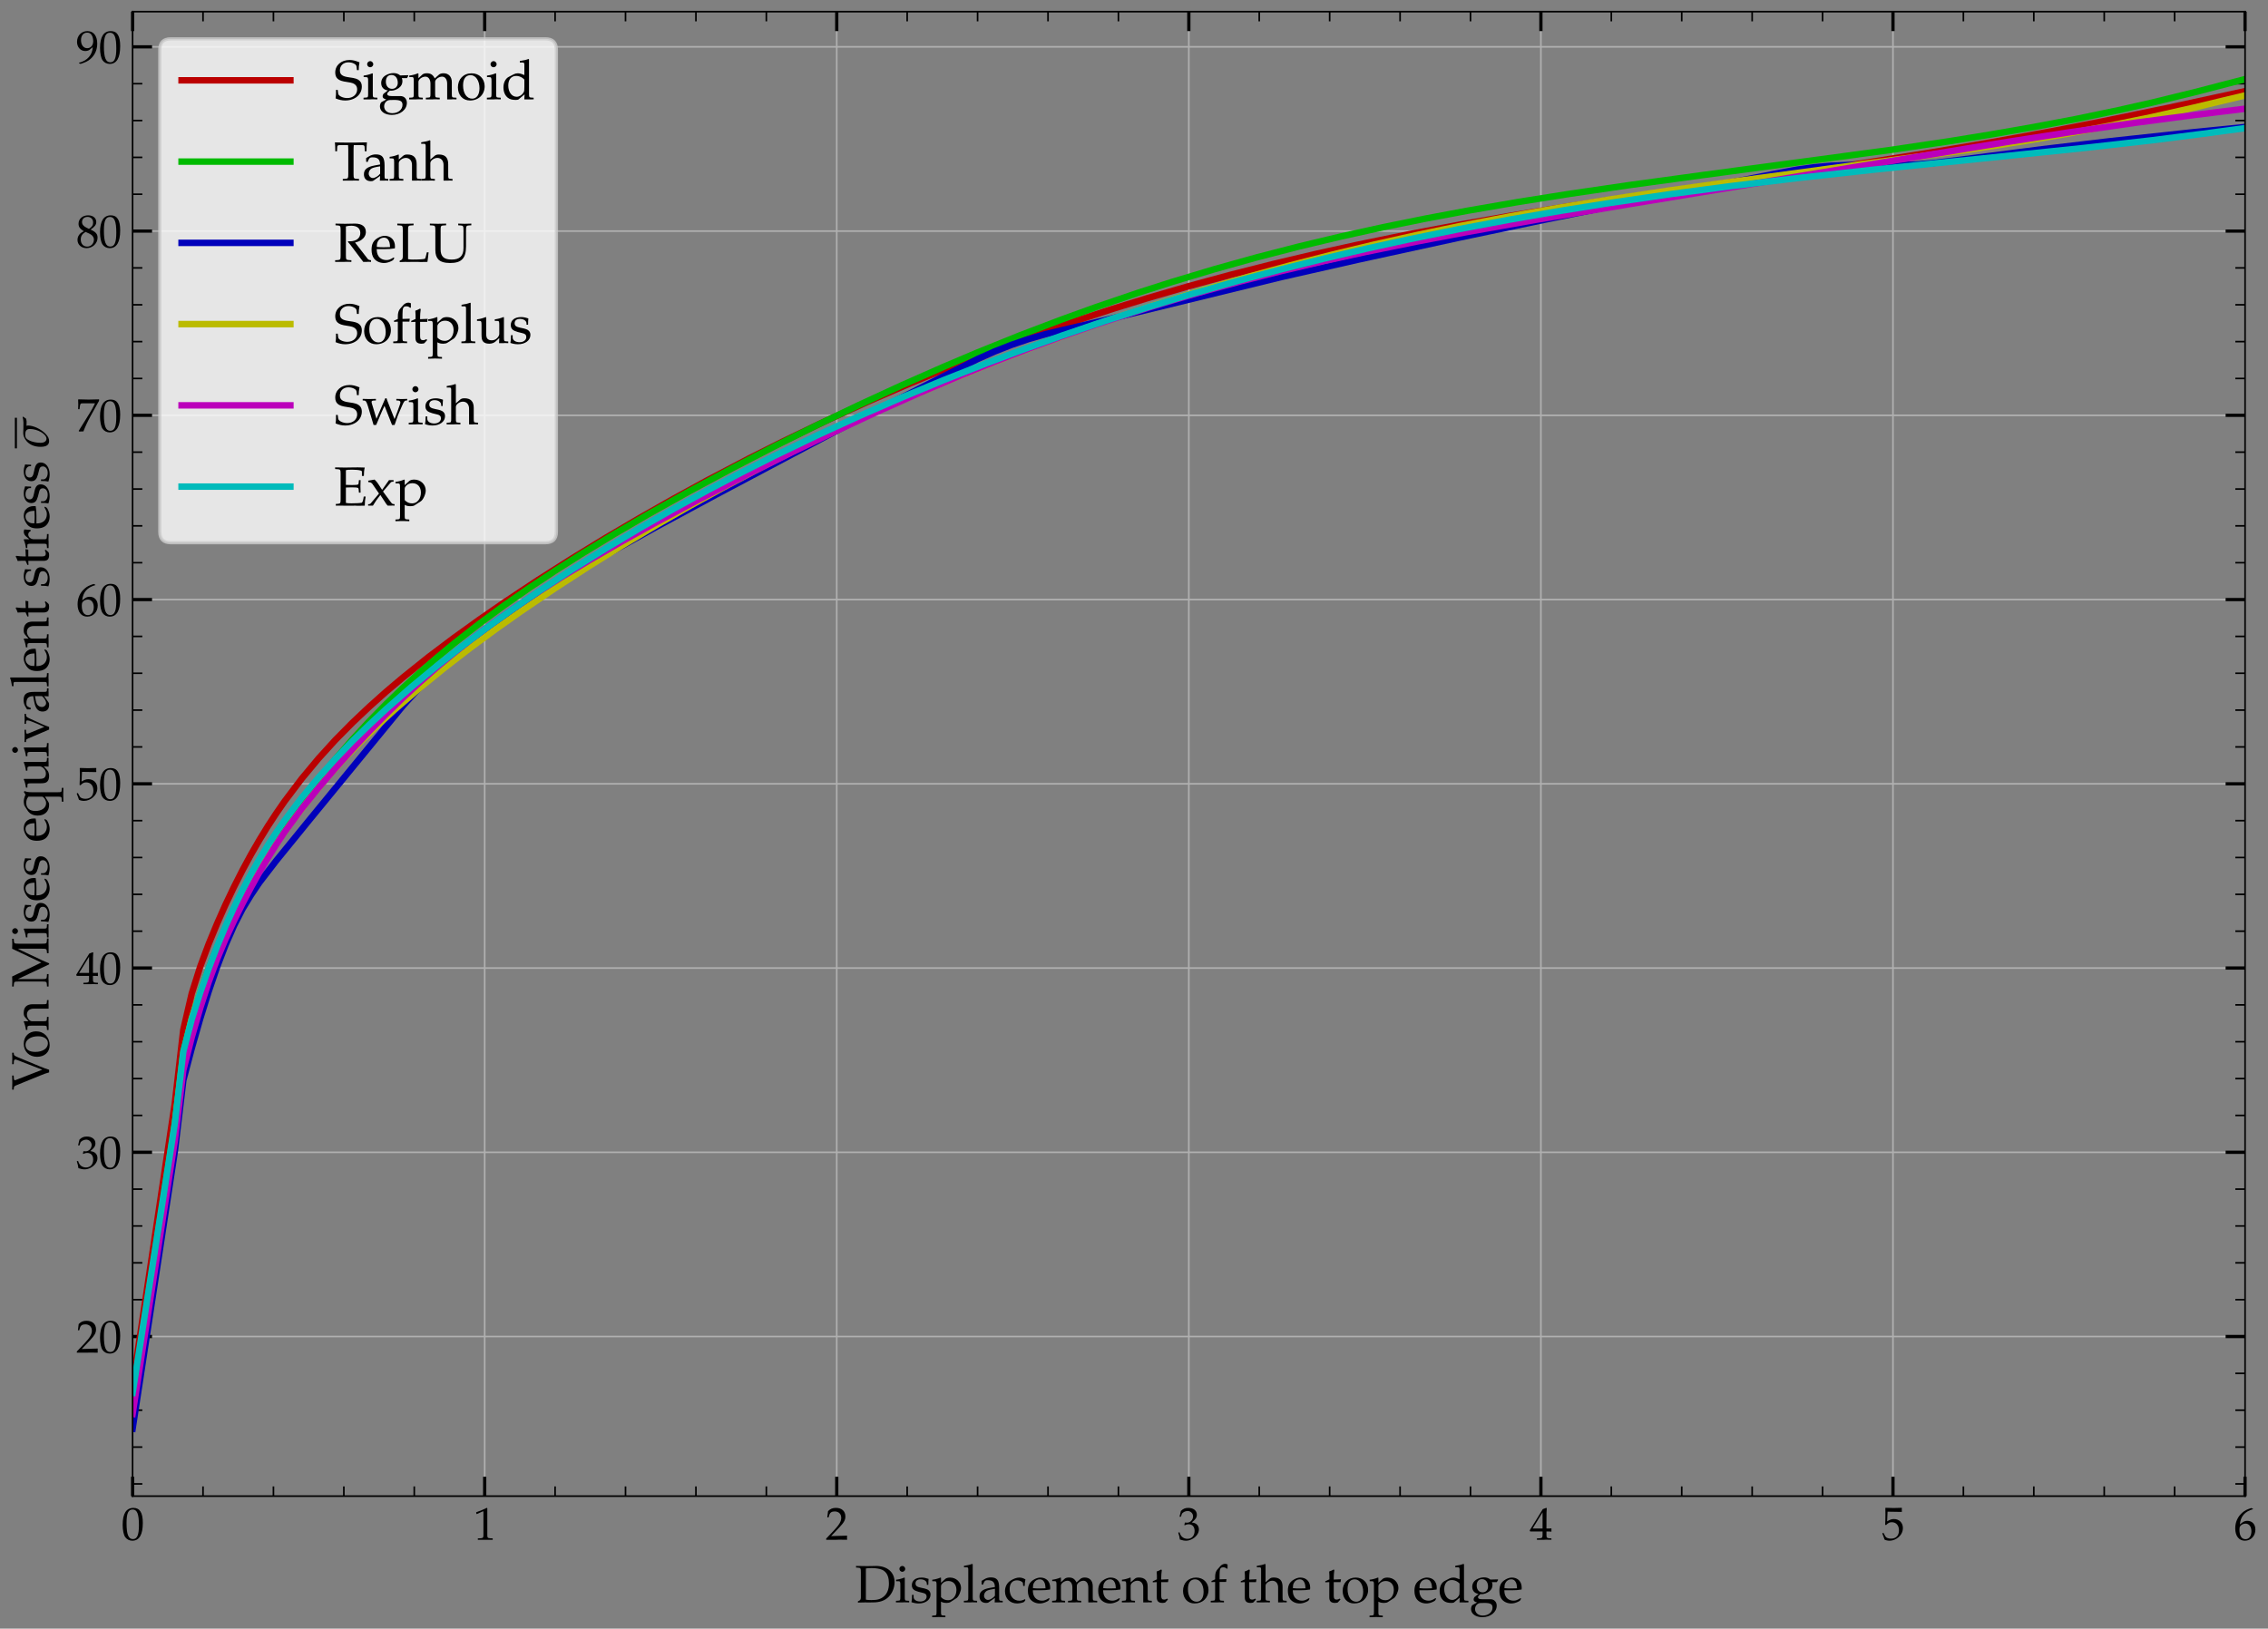<?xml version="1.0" encoding="utf-8" standalone="no"?>
<!DOCTYPE svg PUBLIC "-//W3C//DTD SVG 1.1//EN"
  "http://www.w3.org/Graphics/SVG/1.1/DTD/svg11.dtd">
<svg xmlns:xlink="http://www.w3.org/1999/xlink" width="700.337pt" height="503.002pt" viewBox="0 0 700.337 503.002" xmlns="http://www.w3.org/2000/svg" version="1.1">
 <rect x="0" y="0" width="700.337" height="503.002" fill="#808080" stroke="none"/>
 <defs>
  <style type="text/css">*{stroke-linejoin: round; stroke-linecap: butt}</style>
 </defs>
 <g id="figure_1">
  <g id="patch_1">
   <path d="M 0 503.002 
L 700.337 503.002 
L 700.337 0 
L 0 0 
L 0 503.002 
z
" style="fill: none"/>
  </g>
  <g id="axes_1">
   <g id="patch_2">
    <path d="M 40.948 462.089 
L 693.25 462.089 
L 693.25 3.6 
L 40.948 3.6 
L 40.948 462.089 
z
" style="fill: none"/>
   </g>
   <g id="matplotlib.axis_1">
    <g id="xtick_1">
     <g id="line2d_1">
      <path d="M 40.948 462.089 
L 40.948 3.6 
" clip-path="url(#p5a6fd0a807)" style="fill: none; stroke: #b0b0b0; stroke-width: 0.5; stroke-linecap: square"/>
     </g>
     <g id="line2d_2">
      <defs>
       <path id="m80649b76f3" d="M 0 0 
L 0 -6 
" style="stroke: #000000"/>
      </defs>
      <g>
       <use xlink:href="#m80649b76f3" x="40.948" y="462.089" style="stroke: #000000"/>
      </g>
     </g>
     <g id="line2d_3">
      <defs>
       <path id="m1d71574e9f" d="M 0 0 
L 0 6 
" style="stroke: #000000"/>
      </defs>
      <g>
       <use xlink:href="#m1d71574e9f" x="40.948" y="3.6" style="stroke: #000000"/>
      </g>
     </g>
     <g id="text_1">
      <!-- $\mathdefault{0}$ -->
      <g transform="translate(37.461 475.568) scale(0.14 -0.14)">
       <defs>
        <path id="URWPalladioL-Roma-30" d="M 1683 4416 
C 691 4416 186 3628 186 2076 
C 186 1326 320 679 544 365 
C 768 51 1126 -128 1523 -128 
C 2490 -128 2976 704 2976 2345 
C 2976 3749 2560 4416 1683 4416 
z
M 1568 4191 
C 2189 4191 2438 3563 2438 2025 
C 2438 660 2195 96 1606 96 
C 986 96 723 743 723 2307 
C 723 3660 960 4191 1568 4191 
z
" transform="scale(0.016)"/>
       </defs>
       <use xlink:href="#URWPalladioL-Roma-30" transform="scale(0.996)"/>
      </g>
     </g>
    </g>
    <g id="xtick_2">
     <g id="line2d_4">
      <path d="M 149.665 462.089 
L 149.665 3.6 
" clip-path="url(#p5a6fd0a807)" style="fill: none; stroke: #b0b0b0; stroke-width: 0.5; stroke-linecap: square"/>
     </g>
     <g id="line2d_5">
      <g>
       <use xlink:href="#m80649b76f3" x="149.665" y="462.089" style="stroke: #000000"/>
      </g>
     </g>
     <g id="line2d_6">
      <g>
       <use xlink:href="#m1d71574e9f" x="149.665" y="3.6" style="stroke: #000000"/>
      </g>
     </g>
     <g id="text_2">
      <!-- $\mathdefault{1}$ -->
      <g transform="translate(146.178 475.568) scale(0.14 -0.14)">
       <defs>
        <path id="URWPalladioL-Roma-31" d="M 429 3571 
L 493 3571 
L 1318 3942 
C 1325 3949 1331 3949 1338 3949 
C 1376 3949 1389 3891 1389 3737 
L 1389 633 
C 1389 300 1318 230 973 211 
L 614 192 
L 614 0 
C 1600 0 1600 0 1670 0 
C 1754 0 1894 0 2112 -7 
C 2189 6 2413 6 2675 0 
L 2675 192 
L 2342 211 
C 1990 229 1926 299 1926 628 
L 1926 4383 
L 1837 4416 
C 1421 4199 966 4009 384 3807 
L 429 3571 
z
" transform="scale(0.016)"/>
       </defs>
       <use xlink:href="#URWPalladioL-Roma-31" transform="scale(0.996)"/>
      </g>
     </g>
    </g>
    <g id="xtick_3">
     <g id="line2d_7">
      <path d="M 258.382 462.089 
L 258.382 3.6 
" clip-path="url(#p5a6fd0a807)" style="fill: none; stroke: #b0b0b0; stroke-width: 0.5; stroke-linecap: square"/>
     </g>
     <g id="line2d_8">
      <g>
       <use xlink:href="#m80649b76f3" x="258.382" y="462.089" style="stroke: #000000"/>
      </g>
     </g>
     <g id="line2d_9">
      <g>
       <use xlink:href="#m1d71574e9f" x="258.382" y="3.6" style="stroke: #000000"/>
      </g>
     </g>
     <g id="text_3">
      <!-- $\mathdefault{2}$ -->
      <g transform="translate(254.895 475.568) scale(0.14 -0.14)">
       <defs>
        <path id="URWPalladioL-Roma-32" d="M 102 166 
L 102 0 
C 1299 0 1299 0 1530 0 
C 1760 19 1760 19 2995 0 
C 2982 134 2982 198 2982 287 
C 2982 370 2982 434 2995 574 
C 2259 542 1965 536 781 510 
L 1946 1741 
C 2566 2398 2758 2749 2758 3228 
C 2758 3961 2259 4416 1446 4416 
C 986 4416 672 4287 358 3967 
L 250 3100 
L 435 3100 
L 518 3394 
C 621 3763 851 3923 1280 3923 
C 1830 3923 2182 3578 2182 3036 
C 2182 2558 1914 2086 1190 1320 
L 102 166 
z
" transform="scale(0.016)"/>
       </defs>
       <use xlink:href="#URWPalladioL-Roma-32" transform="scale(0.996)"/>
      </g>
     </g>
    </g>
    <g id="xtick_4">
     <g id="line2d_10">
      <path d="M 367.099 462.089 
L 367.099 3.6 
" clip-path="url(#p5a6fd0a807)" style="fill: none; stroke: #b0b0b0; stroke-width: 0.5; stroke-linecap: square"/>
     </g>
     <g id="line2d_11">
      <g>
       <use xlink:href="#m80649b76f3" x="367.099" y="462.089" style="stroke: #000000"/>
      </g>
     </g>
     <g id="line2d_12">
      <g>
       <use xlink:href="#m1d71574e9f" x="367.099" y="3.6" style="stroke: #000000"/>
      </g>
     </g>
     <g id="text_4">
      <!-- $\mathdefault{3}$ -->
      <g transform="translate(363.612 475.568) scale(0.14 -0.14)">
       <defs>
        <path id="URWPalladioL-Roma-33" d="M 275 3196 
L 474 3196 
L 589 3553 
C 659 3770 1062 3987 1395 3987 
C 1811 3987 2150 3649 2150 3247 
C 2150 2769 1773 2368 1318 2368 
C 1267 2368 1197 2374 1114 2380 
L 1018 2387 
L 941 2047 
L 986 2008 
C 1229 2118 1350 2150 1523 2150 
C 2054 2150 2362 1808 2362 1222 
C 2362 565 1971 134 1376 134 
C 1082 134 819 231 627 411 
C 474 553 390 701 269 1048 
L 96 984 
C 230 591 282 359 320 38 
C 659 -77 941 -128 1178 -128 
C 1690 -128 2278 160 2630 591 
C 2848 855 2957 1139 2957 1441 
C 2957 1750 2829 2021 2598 2182 
C 2438 2297 2291 2348 1971 2406 
C 2483 2801 2675 3094 2675 3470 
C 2675 4038 2202 4416 1491 4416 
C 1056 4416 768 4294 461 3987 
L 275 3196 
z
" transform="scale(0.016)"/>
       </defs>
       <use xlink:href="#URWPalladioL-Roma-33" transform="scale(0.996)"/>
      </g>
     </g>
    </g>
    <g id="xtick_5">
     <g id="line2d_13">
      <path d="M 475.816 462.089 
L 475.816 3.6 
" clip-path="url(#p5a6fd0a807)" style="fill: none; stroke: #b0b0b0; stroke-width: 0.5; stroke-linecap: square"/>
     </g>
     <g id="line2d_14">
      <g>
       <use xlink:href="#m80649b76f3" x="475.816" y="462.089" style="stroke: #000000"/>
      </g>
     </g>
     <g id="line2d_15">
      <g>
       <use xlink:href="#m1d71574e9f" x="475.816" y="3.6" style="stroke: #000000"/>
      </g>
     </g>
     <g id="text_5">
      <!-- $\mathdefault{4}$ -->
      <g transform="translate(472.329 475.568) scale(0.14 -0.14)">
       <defs>
        <path id="URWPalladioL-Roma-34" d="M 1792 1152 
L 1792 684 
C 1792 310 1722 223 1408 210 
L 1011 192 
L 1011 0 
C 1862 0 1862 0 2016 0 
C 2170 19 2170 19 3021 0 
L 3021 192 
L 2714 210 
C 2400 229 2330 310 2330 684 
L 2330 1152 
C 2707 1152 2842 1145 3021 1127 
L 3021 1580 
C 2720 1555 2598 1555 2502 1561 
L 2483 1561 
L 2330 1561 
L 2330 2445 
C 2330 3576 2342 4122 2374 4383 
L 2298 4416 
L 1824 4243 
L 13 1299 
L 83 1152 
L 1792 1152 
z
M 1792 1561 
L 416 1561 
L 1792 3798 
L 1792 1561 
z
" transform="scale(0.016)"/>
       </defs>
       <use xlink:href="#URWPalladioL-Roma-34" transform="scale(0.996)"/>
      </g>
     </g>
    </g>
    <g id="xtick_6">
     <g id="line2d_16">
      <path d="M 584.533 462.089 
L 584.533 3.6 
" clip-path="url(#p5a6fd0a807)" style="fill: none; stroke: #b0b0b0; stroke-width: 0.5; stroke-linecap: square"/>
     </g>
     <g id="line2d_17">
      <g>
       <use xlink:href="#m80649b76f3" x="584.533" y="462.089" style="stroke: #000000"/>
      </g>
     </g>
     <g id="line2d_18">
      <g>
       <use xlink:href="#m1d71574e9f" x="584.533" y="3.6" style="stroke: #000000"/>
      </g>
     </g>
     <g id="text_6">
      <!-- $\mathdefault{5}$ -->
      <g transform="translate(581.046 475.568) scale(0.14 -0.14)">
       <defs>
        <path id="URWPalladioL-Roma-35" d="M 813 3891 
C 1638 3865 1997 3859 2765 3859 
L 2797 3891 
C 2784 4006 2784 4057 2784 4140 
C 2784 4230 2784 4281 2797 4396 
L 2765 4428 
C 2285 4403 1997 4396 1651 4396 
C 1299 4396 1018 4403 538 4428 
L 506 4396 
C 512 4006 518 3724 518 3520 
C 518 2976 499 2360 480 2076 
L 608 2038 
C 909 2341 1082 2432 1395 2432 
C 2010 2432 2394 1992 2394 1295 
C 2394 579 1984 160 1286 160 
C 941 160 621 276 531 443 
L 237 973 
L 83 882 
C 230 514 307 308 397 25 
C 576 -71 832 -128 1107 -128 
C 1536 -128 1990 57 2342 366 
C 2733 715 2938 1153 2938 1631 
C 2938 2360 2419 2873 1690 2873 
C 1382 2873 1152 2790 755 2553 
L 813 3891 
z
" transform="scale(0.016)"/>
       </defs>
       <use xlink:href="#URWPalladioL-Roma-35" transform="scale(0.996)"/>
      </g>
     </g>
    </g>
    <g id="xtick_7">
     <g id="line2d_19">
      <path d="M 693.25 462.089 
L 693.25 3.6 
" clip-path="url(#p5a6fd0a807)" style="fill: none; stroke: #b0b0b0; stroke-width: 0.5; stroke-linecap: square"/>
     </g>
     <g id="line2d_20">
      <g>
       <use xlink:href="#m80649b76f3" x="693.25" y="462.089" style="stroke: #000000"/>
      </g>
     </g>
     <g id="line2d_21">
      <g>
       <use xlink:href="#m1d71574e9f" x="693.25" y="3.6" style="stroke: #000000"/>
      </g>
     </g>
     <g id="text_7">
      <!-- $\mathdefault{6}$ -->
      <g transform="translate(689.763 475.568) scale(0.14 -0.14)">
       <defs>
        <path id="URWPalladioL-Roma-36" d="M 2662 4287 
L 2426 4396 
C 1811 4193 1549 4066 1222 3788 
C 563 3237 205 2463 205 1585 
C 205 526 717 -128 1542 -128 
C 2374 -128 2995 532 2995 1405 
C 2995 2143 2554 2624 1875 2624 
C 1555 2624 1363 2540 986 2239 
C 915 2182 909 2175 838 2124 
C 973 3275 1510 3895 2662 4237 
L 2662 4287 
z
M 1632 2239 
C 2118 2239 2445 1816 2445 1180 
C 2445 513 2118 83 1626 83 
C 1082 83 787 551 787 1411 
C 787 1636 813 1758 883 1867 
C 1024 2085 1325 2239 1632 2239 
z
" transform="scale(0.016)"/>
       </defs>
       <use xlink:href="#URWPalladioL-Roma-36" transform="scale(0.996)"/>
      </g>
     </g>
    </g>
    <g id="xtick_8">
     <g id="line2d_22">
      <defs>
       <path id="m02198d301b" d="M 0 0 
L 0 -3 
" style="stroke: #000000; stroke-width: 0.5"/>
      </defs>
      <g>
       <use xlink:href="#m02198d301b" x="62.691" y="462.089" style="stroke: #000000; stroke-width: 0.5"/>
      </g>
     </g>
     <g id="line2d_23">
      <defs>
       <path id="m9a4b970633" d="M 0 0 
L 0 3 
" style="stroke: #000000; stroke-width: 0.5"/>
      </defs>
      <g>
       <use xlink:href="#m9a4b970633" x="62.691" y="3.6" style="stroke: #000000; stroke-width: 0.5"/>
      </g>
     </g>
    </g>
    <g id="xtick_9">
     <g id="line2d_24">
      <g>
       <use xlink:href="#m02198d301b" x="84.435" y="462.089" style="stroke: #000000; stroke-width: 0.5"/>
      </g>
     </g>
     <g id="line2d_25">
      <g>
       <use xlink:href="#m9a4b970633" x="84.435" y="3.6" style="stroke: #000000; stroke-width: 0.5"/>
      </g>
     </g>
    </g>
    <g id="xtick_10">
     <g id="line2d_26">
      <g>
       <use xlink:href="#m02198d301b" x="106.178" y="462.089" style="stroke: #000000; stroke-width: 0.5"/>
      </g>
     </g>
     <g id="line2d_27">
      <g>
       <use xlink:href="#m9a4b970633" x="106.178" y="3.6" style="stroke: #000000; stroke-width: 0.5"/>
      </g>
     </g>
    </g>
    <g id="xtick_11">
     <g id="line2d_28">
      <g>
       <use xlink:href="#m02198d301b" x="127.922" y="462.089" style="stroke: #000000; stroke-width: 0.5"/>
      </g>
     </g>
     <g id="line2d_29">
      <g>
       <use xlink:href="#m9a4b970633" x="127.922" y="3.6" style="stroke: #000000; stroke-width: 0.5"/>
      </g>
     </g>
    </g>
    <g id="xtick_12">
     <g id="line2d_30">
      <g>
       <use xlink:href="#m02198d301b" x="171.408" y="462.089" style="stroke: #000000; stroke-width: 0.5"/>
      </g>
     </g>
     <g id="line2d_31">
      <g>
       <use xlink:href="#m9a4b970633" x="171.408" y="3.6" style="stroke: #000000; stroke-width: 0.5"/>
      </g>
     </g>
    </g>
    <g id="xtick_13">
     <g id="line2d_32">
      <g>
       <use xlink:href="#m02198d301b" x="193.152" y="462.089" style="stroke: #000000; stroke-width: 0.5"/>
      </g>
     </g>
     <g id="line2d_33">
      <g>
       <use xlink:href="#m9a4b970633" x="193.152" y="3.6" style="stroke: #000000; stroke-width: 0.5"/>
      </g>
     </g>
    </g>
    <g id="xtick_14">
     <g id="line2d_34">
      <g>
       <use xlink:href="#m02198d301b" x="214.895" y="462.089" style="stroke: #000000; stroke-width: 0.5"/>
      </g>
     </g>
     <g id="line2d_35">
      <g>
       <use xlink:href="#m9a4b970633" x="214.895" y="3.6" style="stroke: #000000; stroke-width: 0.5"/>
      </g>
     </g>
    </g>
    <g id="xtick_15">
     <g id="line2d_36">
      <g>
       <use xlink:href="#m02198d301b" x="236.639" y="462.089" style="stroke: #000000; stroke-width: 0.5"/>
      </g>
     </g>
     <g id="line2d_37">
      <g>
       <use xlink:href="#m9a4b970633" x="236.639" y="3.6" style="stroke: #000000; stroke-width: 0.5"/>
      </g>
     </g>
    </g>
    <g id="xtick_16">
     <g id="line2d_38">
      <g>
       <use xlink:href="#m02198d301b" x="280.125" y="462.089" style="stroke: #000000; stroke-width: 0.5"/>
      </g>
     </g>
     <g id="line2d_39">
      <g>
       <use xlink:href="#m9a4b970633" x="280.125" y="3.6" style="stroke: #000000; stroke-width: 0.5"/>
      </g>
     </g>
    </g>
    <g id="xtick_17">
     <g id="line2d_40">
      <g>
       <use xlink:href="#m02198d301b" x="301.869" y="462.089" style="stroke: #000000; stroke-width: 0.5"/>
      </g>
     </g>
     <g id="line2d_41">
      <g>
       <use xlink:href="#m9a4b970633" x="301.869" y="3.6" style="stroke: #000000; stroke-width: 0.5"/>
      </g>
     </g>
    </g>
    <g id="xtick_18">
     <g id="line2d_42">
      <g>
       <use xlink:href="#m02198d301b" x="323.612" y="462.089" style="stroke: #000000; stroke-width: 0.5"/>
      </g>
     </g>
     <g id="line2d_43">
      <g>
       <use xlink:href="#m9a4b970633" x="323.612" y="3.6" style="stroke: #000000; stroke-width: 0.5"/>
      </g>
     </g>
    </g>
    <g id="xtick_19">
     <g id="line2d_44">
      <g>
       <use xlink:href="#m02198d301b" x="345.356" y="462.089" style="stroke: #000000; stroke-width: 0.5"/>
      </g>
     </g>
     <g id="line2d_45">
      <g>
       <use xlink:href="#m9a4b970633" x="345.356" y="3.6" style="stroke: #000000; stroke-width: 0.5"/>
      </g>
     </g>
    </g>
    <g id="xtick_20">
     <g id="line2d_46">
      <g>
       <use xlink:href="#m02198d301b" x="388.842" y="462.089" style="stroke: #000000; stroke-width: 0.5"/>
      </g>
     </g>
     <g id="line2d_47">
      <g>
       <use xlink:href="#m9a4b970633" x="388.842" y="3.6" style="stroke: #000000; stroke-width: 0.5"/>
      </g>
     </g>
    </g>
    <g id="xtick_21">
     <g id="line2d_48">
      <g>
       <use xlink:href="#m02198d301b" x="410.586" y="462.089" style="stroke: #000000; stroke-width: 0.5"/>
      </g>
     </g>
     <g id="line2d_49">
      <g>
       <use xlink:href="#m9a4b970633" x="410.586" y="3.6" style="stroke: #000000; stroke-width: 0.5"/>
      </g>
     </g>
    </g>
    <g id="xtick_22">
     <g id="line2d_50">
      <g>
       <use xlink:href="#m02198d301b" x="432.329" y="462.089" style="stroke: #000000; stroke-width: 0.5"/>
      </g>
     </g>
     <g id="line2d_51">
      <g>
       <use xlink:href="#m9a4b970633" x="432.329" y="3.6" style="stroke: #000000; stroke-width: 0.5"/>
      </g>
     </g>
    </g>
    <g id="xtick_23">
     <g id="line2d_52">
      <g>
       <use xlink:href="#m02198d301b" x="454.073" y="462.089" style="stroke: #000000; stroke-width: 0.5"/>
      </g>
     </g>
     <g id="line2d_53">
      <g>
       <use xlink:href="#m9a4b970633" x="454.073" y="3.6" style="stroke: #000000; stroke-width: 0.5"/>
      </g>
     </g>
    </g>
    <g id="xtick_24">
     <g id="line2d_54">
      <g>
       <use xlink:href="#m02198d301b" x="497.559" y="462.089" style="stroke: #000000; stroke-width: 0.5"/>
      </g>
     </g>
     <g id="line2d_55">
      <g>
       <use xlink:href="#m9a4b970633" x="497.559" y="3.6" style="stroke: #000000; stroke-width: 0.5"/>
      </g>
     </g>
    </g>
    <g id="xtick_25">
     <g id="line2d_56">
      <g>
       <use xlink:href="#m02198d301b" x="519.303" y="462.089" style="stroke: #000000; stroke-width: 0.5"/>
      </g>
     </g>
     <g id="line2d_57">
      <g>
       <use xlink:href="#m9a4b970633" x="519.303" y="3.6" style="stroke: #000000; stroke-width: 0.5"/>
      </g>
     </g>
    </g>
    <g id="xtick_26">
     <g id="line2d_58">
      <g>
       <use xlink:href="#m02198d301b" x="541.046" y="462.089" style="stroke: #000000; stroke-width: 0.5"/>
      </g>
     </g>
     <g id="line2d_59">
      <g>
       <use xlink:href="#m9a4b970633" x="541.046" y="3.6" style="stroke: #000000; stroke-width: 0.5"/>
      </g>
     </g>
    </g>
    <g id="xtick_27">
     <g id="line2d_60">
      <g>
       <use xlink:href="#m02198d301b" x="562.79" y="462.089" style="stroke: #000000; stroke-width: 0.5"/>
      </g>
     </g>
     <g id="line2d_61">
      <g>
       <use xlink:href="#m9a4b970633" x="562.79" y="3.6" style="stroke: #000000; stroke-width: 0.5"/>
      </g>
     </g>
    </g>
    <g id="xtick_28">
     <g id="line2d_62">
      <g>
       <use xlink:href="#m02198d301b" x="606.276" y="462.089" style="stroke: #000000; stroke-width: 0.5"/>
      </g>
     </g>
     <g id="line2d_63">
      <g>
       <use xlink:href="#m9a4b970633" x="606.276" y="3.6" style="stroke: #000000; stroke-width: 0.5"/>
      </g>
     </g>
    </g>
    <g id="xtick_29">
     <g id="line2d_64">
      <g>
       <use xlink:href="#m02198d301b" x="628.02" y="462.089" style="stroke: #000000; stroke-width: 0.5"/>
      </g>
     </g>
     <g id="line2d_65">
      <g>
       <use xlink:href="#m9a4b970633" x="628.02" y="3.6" style="stroke: #000000; stroke-width: 0.5"/>
      </g>
     </g>
    </g>
    <g id="xtick_30">
     <g id="line2d_66">
      <g>
       <use xlink:href="#m02198d301b" x="649.763" y="462.089" style="stroke: #000000; stroke-width: 0.5"/>
      </g>
     </g>
     <g id="line2d_67">
      <g>
       <use xlink:href="#m9a4b970633" x="649.763" y="3.6" style="stroke: #000000; stroke-width: 0.5"/>
      </g>
     </g>
    </g>
    <g id="xtick_31">
     <g id="line2d_68">
      <g>
       <use xlink:href="#m02198d301b" x="671.507" y="462.089" style="stroke: #000000; stroke-width: 0.5"/>
      </g>
     </g>
     <g id="line2d_69">
      <g>
       <use xlink:href="#m9a4b970633" x="671.507" y="3.6" style="stroke: #000000; stroke-width: 0.5"/>
      </g>
     </g>
    </g>
    <g id="text_8">
     <!-- Displacement of the top edge -->
     <g transform="translate(263.983 494.907) scale(0.16 -0.16)">
      <defs>
       <path id="URWPalladioL-Roma-44" d="M 365 128 
L 365 -20 
C 1107 0 1107 0 1254 0 
C 1370 0 1472 0 1587 -7 
C 2093 0 2093 0 2182 0 
C 3002 0 3616 211 4064 649 
C 4525 1100 4806 1786 4806 2465 
C 4806 3646 3923 4416 2573 4416 
C 2528 4416 2445 4416 2330 4409 
C 2010 4403 1734 4396 1459 4396 
C 1222 4396 870 4403 141 4416 
L 141 4223 
L 397 4204 
C 691 4185 723 4128 723 3630 
L 723 606 
C 723 421 666 281 563 230 
L 365 128 
z
M 1331 4109 
C 1498 4140 1722 4160 2042 4160 
C 2509 4160 3021 4077 3290 3956 
C 3430 3899 3552 3810 3667 3696 
C 3974 3391 4122 2934 4122 2300 
C 4122 1589 3904 1043 3482 700 
C 3098 389 2714 281 1990 281 
C 1696 281 1498 294 1331 332 
L 1331 4109 
z
" transform="scale(0.016)"/>
       <path id="URWPalladioL-Roma-69" d="M 1203 2982 
L 1146 3008 
C 819 2873 486 2784 147 2746 
L 147 2568 
L 384 2568 
C 640 2568 666 2523 666 2103 
L 666 669 
C 666 268 646 223 429 211 
L 134 192 
L 134 0 
C 774 0 774 0 934 0 
C 1094 19 1094 19 1734 0 
L 1734 192 
L 1440 211 
C 1222 224 1203 268 1203 671 
L 1203 2982 
z
M 909 4416 
C 717 4416 550 4249 550 4057 
C 550 3871 717 3705 902 3705 
C 1088 3705 1261 3871 1261 4057 
C 1261 4236 1088 4416 909 4416 
z
" transform="scale(0.016)"/>
       <path id="URWPalladioL-Roma-73" d="M 262 917 
C 262 474 243 282 192 25 
C 525 -84 774 -128 1069 -128 
C 1907 -128 2502 320 2502 949 
C 2502 1148 2445 1295 2323 1423 
C 2157 1584 1946 1661 1382 1770 
C 858 1872 685 2001 685 2296 
C 685 2617 909 2796 1299 2796 
C 1728 2796 2054 2572 2054 2270 
L 2054 2123 
L 2234 2123 
C 2240 2495 2246 2649 2266 2847 
C 1926 2963 1696 3008 1434 3008 
C 691 3008 237 2655 237 2078 
C 237 1770 378 1552 672 1417 
C 845 1340 1184 1237 1619 1141 
C 1907 1077 2029 942 2029 698 
C 2029 352 1709 108 1254 108 
C 787 108 454 333 454 654 
L 454 917 
L 262 917 
z
" transform="scale(0.016)"/>
       <path id="URWPalladioL-Roma-70" d="M 64 2566 
L 301 2566 
C 557 2566 582 2521 582 2100 
L 582 -1118 
C 582 -1523 563 -1568 346 -1581 
L 51 -1600 
L 51 -1792 
C 691 -1773 691 -1773 851 -1773 
C 1011 -1773 1011 -1773 1651 -1792 
L 1651 -1600 
L 1357 -1581 
C 1139 -1568 1120 -1523 1120 -1118 
L 1120 96 
C 1312 -20 1517 -64 1805 -64 
C 1990 -64 2157 -26 2259 38 
L 2989 511 
C 3245 677 3546 1334 3546 1743 
C 3546 2451 2957 3008 2214 3008 
C 1978 3008 1747 2943 1645 2847 
L 1120 2368 
L 1120 2982 
L 1062 3008 
C 736 2873 403 2783 64 2745 
L 64 2566 
z
M 1120 1966 
C 1120 2055 1152 2126 1235 2234 
C 1421 2470 1683 2591 2003 2591 
C 2605 2591 2989 2170 2989 1507 
C 2989 792 2560 262 1984 262 
C 1632 262 1370 377 1120 639 
L 1120 1966 
z
" transform="scale(0.016)"/>
       <path id="URWPalladioL-Roma-6c" d="M 147 4249 
L 506 4249 
C 621 4249 666 4179 666 3987 
L 666 672 
C 666 268 646 224 429 211 
L 134 192 
L 134 0 
C 774 0 774 0 934 0 
C 1094 19 1094 19 1734 0 
L 1734 192 
L 1440 211 
C 1222 224 1203 268 1203 672 
L 1203 4614 
L 1146 4665 
C 864 4557 653 4505 147 4429 
L 147 4249 
z
" transform="scale(0.016)"/>
       <path id="URWPalladioL-Roma-61" d="M 2074 544 
L 2042 0 
C 2458 0 2458 0 2541 0 
C 2573 19 2733 12 3014 0 
L 3014 192 
L 2765 204 
C 2611 211 2586 262 2586 576 
L 2586 1751 
C 2586 2688 2317 3027 1574 3027 
C 1299 3027 1043 2956 800 2809 
L 461 2604 
L 461 2187 
L 627 2142 
L 710 2341 
C 845 2642 909 2688 1203 2688 
C 1805 2688 2054 2450 2074 1866 
L 1440 1751 
C 570 1590 205 1289 205 730 
C 205 224 506 -64 1011 -64 
C 1126 -64 1235 -45 1280 -13 
L 2074 544 
z
M 2074 806 
C 1888 544 1485 300 1235 300 
C 979 300 755 537 755 812 
C 755 1049 883 1273 1075 1395 
C 1235 1491 1587 1580 2074 1651 
L 2074 806 
z
" transform="scale(0.016)"/>
       <path id="URWPalladioL-Roma-63" d="M 2554 1995 
C 2554 2290 2586 2553 2643 2783 
C 2387 2937 2163 3008 1901 3008 
C 1594 3008 1235 2886 851 2643 
C 403 2360 166 1911 166 1347 
C 166 480 774 -128 1632 -128 
C 1965 -128 2445 -7 2509 89 
L 2643 294 
L 2579 390 
C 2342 262 2138 204 1907 204 
C 1197 204 730 756 730 1603 
C 730 2290 1050 2675 1626 2675 
C 1907 2675 2214 2547 2330 2386 
L 2374 1995 
L 2554 1995 
z
" transform="scale(0.016)"/>
       <path id="URWPalladioL-Roma-65" d="M 2797 447 
L 2714 511 
C 2304 268 2157 211 1882 211 
C 1466 211 1120 396 941 710 
C 819 921 774 1100 762 1472 
L 1696 1472 
C 2138 1472 2413 1491 2854 1561 
C 2861 1651 2867 1708 2867 1786 
C 2867 2526 2394 3008 1677 3008 
C 1440 3008 1165 2924 902 2771 
C 378 2468 166 2069 166 1401 
C 166 998 262 652 435 409 
C 691 70 1120 -128 1600 -128 
C 1837 -128 2074 -77 2336 38 
C 2509 108 2643 192 2669 230 
L 2797 447 
z
M 2298 1708 
C 1965 1696 1811 1689 1581 1689 
C 1286 1689 1120 1696 774 1728 
C 774 2030 800 2172 883 2339 
C 1018 2623 1293 2796 1600 2796 
C 1811 2796 1978 2713 2093 2539 
C 2234 2326 2278 2140 2298 1708 
z
" transform="scale(0.016)"/>
       <path id="URWPalladioL-Roma-6d" d="M 115 2579 
L 352 2579 
C 608 2579 634 2534 634 2112 
L 634 672 
C 634 268 614 224 397 211 
L 102 192 
L 102 0 
C 717 0 736 0 915 0 
C 1094 19 1261 12 1677 0 
L 1677 192 
L 1408 211 
C 1190 223 1171 268 1171 670 
L 1171 2023 
C 1171 2311 1594 2624 1978 2624 
C 2323 2624 2560 2298 2560 1813 
L 2560 670 
C 2560 268 2541 223 2323 211 
L 2029 192 
L 2029 0 
C 2669 0 2669 0 2829 0 
C 2989 19 2989 19 3629 0 
L 3629 192 
L 3334 211 
C 3117 223 3098 268 3098 670 
L 3098 2023 
C 3098 2311 3520 2624 3904 2624 
C 4250 2624 4486 2298 4486 1813 
L 4486 0 
C 4877 0 4883 0 4992 0 
C 5075 19 5075 19 5562 0 
L 5562 192 
L 5261 211 
C 5043 223 5024 268 5024 670 
L 5024 1985 
C 5024 2617 4653 3014 4064 3014 
C 3840 3014 3654 2956 3539 2854 
L 3053 2419 
C 2848 2841 2586 3014 2144 3014 
C 1907 3014 1728 2956 1613 2854 
L 1171 2445 
L 1171 2988 
L 1114 3008 
C 787 2873 454 2783 115 2745 
L 115 2579 
z
" transform="scale(0.016)"/>
       <path id="URWPalladioL-Roma-6e" d="M 2624 0 
C 3014 0 3021 0 3130 0 
C 3219 19 3219 19 3661 0 
L 3661 192 
L 3398 211 
C 3181 223 3162 262 3162 670 
L 3162 1902 
C 3162 2649 2810 3014 2093 3014 
C 1856 3014 1722 2969 1587 2854 
L 1101 2432 
L 1101 2988 
L 1043 3008 
C 717 2873 384 2784 45 2746 
L 45 2568 
L 282 2568 
C 538 2568 563 2523 563 2103 
L 563 669 
C 563 268 544 223 326 211 
L 38 192 
L 38 0 
C 474 -7 646 0 832 0 
C 1018 19 1190 12 1626 0 
L 1626 192 
L 1338 211 
C 1120 223 1101 268 1101 670 
L 1101 2023 
C 1101 2311 1523 2624 1914 2624 
C 2342 2624 2624 2304 2624 1813 
L 2624 0 
z
" transform="scale(0.016)"/>
       <path id="URWPalladioL-Roma-74" d="M 627 2457 
L 627 614 
C 627 140 838 -64 1331 -64 
C 1478 -64 1632 -32 1670 12 
L 1978 352 
L 1894 460 
C 1734 371 1638 339 1517 339 
C 1267 339 1165 467 1165 780 
L 1165 2457 
L 1984 2457 
L 2042 2803 
L 1165 2764 
L 1165 3008 
C 1165 3277 1184 3507 1235 3917 
L 1158 3987 
C 1005 3891 813 3808 614 3744 
C 634 3552 640 3430 640 3238 
L 640 2790 
L 141 2566 
L 141 2432 
L 627 2457 
z
" transform="scale(0.016)"/>
       <path id="URWPalladioL-Roma-6f" d="M 1786 3008 
C 851 3008 205 2347 205 1391 
C 205 487 774 -128 1600 -128 
C 2586 -128 3290 557 3290 1520 
C 3290 2386 2662 3008 1786 3008 
z
M 1670 2796 
C 2259 2796 2694 2155 2694 1282 
C 2694 545 2368 83 1850 83 
C 1222 83 800 699 800 1609 
C 800 2379 1107 2796 1670 2796 
z
" transform="scale(0.016)"/>
       <path id="URWPalladioL-Roma-66" d="M 2182 4601 
C 2048 4652 1971 4672 1888 4672 
C 1683 4672 1459 4563 1318 4403 
L 947 3981 
C 762 3770 678 3482 678 3060 
L 678 2792 
L 237 2594 
L 237 2453 
L 678 2479 
L 678 671 
C 678 268 659 223 442 211 
L 147 192 
L 147 0 
C 787 0 787 0 947 0 
C 1107 19 1107 19 1747 0 
L 1747 192 
L 1453 211 
C 1235 223 1216 268 1216 671 
L 1216 2479 
L 2010 2479 
L 2054 2818 
L 1216 2792 
L 1216 3335 
C 1216 4070 1299 4249 1664 4249 
C 1837 4249 1952 4204 2106 4070 
L 2182 4108 
L 2182 4601 
z
" transform="scale(0.016)"/>
       <path id="URWPalladioL-Roma-68" d="M 45 4249 
L 403 4249 
C 518 4249 563 4179 563 3987 
L 563 672 
C 563 268 544 224 326 211 
L 38 192 
L 38 0 
C 474 -7 646 0 832 0 
C 1018 19 1190 12 1626 0 
L 1626 192 
L 1338 211 
C 1120 223 1101 268 1101 670 
L 1101 2023 
C 1101 2311 1523 2624 1914 2624 
C 2342 2624 2624 2304 2624 1813 
L 2624 0 
C 3014 0 3021 0 3130 0 
C 3219 19 3219 19 3661 0 
L 3661 192 
L 3398 211 
C 3181 223 3162 262 3162 670 
L 3162 1902 
C 3162 2649 2810 3014 2093 3014 
C 1856 3014 1722 2969 1587 2854 
L 1101 2432 
L 1101 4608 
L 1043 4659 
C 762 4550 550 4499 45 4422 
L 45 4249 
z
" transform="scale(0.016)"/>
       <path id="URWPalladioL-Roma-64" d="M 2637 2803 
C 2278 2956 2099 3008 1875 3008 
C 1702 3008 1549 2969 1389 2886 
L 826 2592 
C 461 2400 224 1934 224 1392 
C 224 881 397 460 710 204 
C 928 19 1229 -64 1645 -64 
C 1773 -64 1920 -39 1952 -13 
L 2662 581 
L 2630 0 
C 2944 -7 3046 0 3123 0 
C 3174 0 3264 0 3398 -7 
C 3443 6 3571 6 3706 0 
L 3706 192 
L 3411 211 
C 3194 224 3174 268 3174 672 
L 3174 4614 
L 3117 4665 
C 2835 4557 2624 4505 2118 4429 
L 2118 4249 
L 2477 4249 
C 2592 4249 2637 4179 2637 3987 
L 2637 2803 
z
M 2637 1424 
C 2637 1009 2624 945 2541 798 
C 2362 498 2048 300 1747 300 
C 1184 300 781 843 781 1602 
C 781 2298 1126 2707 1702 2707 
C 1946 2707 2202 2624 2426 2470 
C 2560 2381 2637 2298 2637 2247 
L 2637 1424 
z
" transform="scale(0.016)"/>
       <path id="URWPalladioL-Roma-67" d="M 3322 2452 
L 3482 2713 
L 3456 2790 
L 2547 2764 
C 2310 2956 2080 3033 1766 3033 
C 1485 3033 1158 2944 896 2790 
C 538 2586 352 2274 352 1885 
C 352 1413 646 1087 1120 1036 
L 614 638 
C 550 540 518 455 518 358 
C 518 179 634 76 941 -13 
L 384 -315 
C 294 -367 205 -604 205 -804 
C 205 -1388 774 -1792 1587 -1792 
C 2554 -1792 3315 -1183 3315 -399 
C 3315 64 3008 384 2560 384 
L 1536 384 
C 1203 384 1050 462 1050 638 
C 1050 723 1101 795 1267 939 
C 1306 972 1318 985 1344 1011 
C 1408 1004 1446 998 1498 998 
C 1773 998 2112 1119 2374 1305 
C 2662 1515 2803 1770 2803 2108 
C 2803 2235 2784 2318 2733 2452 
L 3322 2452 
z
M 1536 2816 
C 1971 2816 2266 2458 2266 1917 
C 2266 1502 1997 1216 1606 1216 
C 1178 1216 890 1547 890 2038 
C 890 2529 1126 2816 1536 2816 
z
M 1837 -64 
C 2560 -64 2810 -212 2810 -630 
C 2810 -1183 2304 -1594 1632 -1594 
C 1075 -1594 691 -1266 691 -791 
C 691 -502 858 -238 1114 -129 
C 1216 -77 1395 -64 1837 -64 
z
" transform="scale(0.016)"/>
      </defs>
      <use xlink:href="#URWPalladioL-Roma-44" transform="scale(0.996)"/>
      <use xlink:href="#URWPalladioL-Roma-69" transform="translate(77.111 0) scale(0.996)"/>
      <use xlink:href="#URWPalladioL-Roma-73" transform="translate(106.101 0) scale(0.996)"/>
      <use xlink:href="#URWPalladioL-Roma-70" transform="translate(148.343 0) scale(0.996)"/>
      <use xlink:href="#URWPalladioL-Roma-6c" transform="translate(208.217 0) scale(0.996)"/>
      <use xlink:href="#URWPalladioL-Roma-61" transform="translate(237.207 0) scale(0.996)"/>
      <use xlink:href="#URWPalladioL-Roma-63" transform="translate(287.021 0) scale(0.996)"/>
      <use xlink:href="#URWPalladioL-Roma-65" transform="translate(331.254 0) scale(0.996)"/>
      <use xlink:href="#URWPalladioL-Roma-6d" transform="translate(378.974 0) scale(0.996)"/>
      <use xlink:href="#URWPalladioL-Roma-65" transform="translate(466.944 0) scale(0.996)"/>
      <use xlink:href="#URWPalladioL-Roma-6e" transform="translate(514.664 0) scale(0.996)"/>
      <use xlink:href="#URWPalladioL-Roma-74" transform="translate(572.646 0) scale(0.996)"/>
      <use xlink:href="#URWPalladioL-Roma-6f" transform="translate(630.03 0) scale(0.996)"/>
      <use xlink:href="#URWPalladioL-Roma-66" transform="translate(684.426 0) scale(0.996)"/>
      <use xlink:href="#URWPalladioL-Roma-74" transform="translate(742.508 0) scale(0.996)"/>
      <use xlink:href="#URWPalladioL-Roma-68" transform="translate(774.985 0) scale(0.996)"/>
      <use xlink:href="#URWPalladioL-Roma-65" transform="translate(832.967 0) scale(0.996)"/>
      <use xlink:href="#URWPalladioL-Roma-74" transform="translate(905.594 0) scale(0.996)"/>
      <use xlink:href="#URWPalladioL-Roma-6f" transform="translate(938.071 0) scale(0.996)"/>
      <use xlink:href="#URWPalladioL-Roma-70" transform="translate(992.466 0) scale(0.996)"/>
      <use xlink:href="#URWPalladioL-Roma-65" transform="translate(1077.247 0) scale(0.996)"/>
      <use xlink:href="#URWPalladioL-Roma-64" transform="translate(1124.968 0) scale(0.996)"/>
      <use xlink:href="#URWPalladioL-Roma-67" transform="translate(1185.839 0) scale(0.996)"/>
      <use xlink:href="#URWPalladioL-Roma-65" transform="translate(1241.231 0) scale(0.996)"/>
     </g>
    </g>
   </g>
   <g id="matplotlib.axis_2">
    <g id="ytick_1">
     <g id="line2d_70">
      <path d="M 40.948 412.79 
L 693.25 412.79 
" clip-path="url(#p5a6fd0a807)" style="fill: none; stroke: #b0b0b0; stroke-width: 0.5; stroke-linecap: square"/>
     </g>
     <g id="line2d_71">
      <defs>
       <path id="ma4272657cf" d="M 0 0 
L 6 0 
" style="stroke: #000000"/>
      </defs>
      <g>
       <use xlink:href="#ma4272657cf" x="40.948" y="412.79" style="stroke: #000000"/>
      </g>
     </g>
     <g id="line2d_72">
      <defs>
       <path id="m7bfaae6cd9" d="M 0 0 
L -6 0 
" style="stroke: #000000"/>
      </defs>
      <g>
       <use xlink:href="#m7bfaae6cd9" x="693.25" y="412.79" style="stroke: #000000"/>
      </g>
     </g>
     <g id="text_9">
      <!-- $\mathdefault{20}$ -->
      <g transform="translate(23.5 417.78) scale(0.14 -0.14)">
       <use xlink:href="#URWPalladioL-Roma-32" transform="scale(0.996)"/>
       <use xlink:href="#URWPalladioL-Roma-30" transform="translate(49.813 0) scale(0.996)"/>
      </g>
     </g>
    </g>
    <g id="ytick_2">
     <g id="line2d_73">
      <path d="M 40.948 355.886 
L 693.25 355.886 
" clip-path="url(#p5a6fd0a807)" style="fill: none; stroke: #b0b0b0; stroke-width: 0.5; stroke-linecap: square"/>
     </g>
     <g id="line2d_74">
      <g>
       <use xlink:href="#ma4272657cf" x="40.948" y="355.886" style="stroke: #000000"/>
      </g>
     </g>
     <g id="line2d_75">
      <g>
       <use xlink:href="#m7bfaae6cd9" x="693.25" y="355.886" style="stroke: #000000"/>
      </g>
     </g>
     <g id="text_10">
      <!-- $\mathdefault{30}$ -->
      <g transform="translate(23.5 360.876) scale(0.14 -0.14)">
       <use xlink:href="#URWPalladioL-Roma-33" transform="scale(0.996)"/>
       <use xlink:href="#URWPalladioL-Roma-30" transform="translate(49.813 0) scale(0.996)"/>
      </g>
     </g>
    </g>
    <g id="ytick_3">
     <g id="line2d_76">
      <path d="M 40.948 298.982 
L 693.25 298.982 
" clip-path="url(#p5a6fd0a807)" style="fill: none; stroke: #b0b0b0; stroke-width: 0.5; stroke-linecap: square"/>
     </g>
     <g id="line2d_77">
      <g>
       <use xlink:href="#ma4272657cf" x="40.948" y="298.982" style="stroke: #000000"/>
      </g>
     </g>
     <g id="line2d_78">
      <g>
       <use xlink:href="#m7bfaae6cd9" x="693.25" y="298.982" style="stroke: #000000"/>
      </g>
     </g>
     <g id="text_11">
      <!-- $\mathdefault{40}$ -->
      <g transform="translate(23.5 303.972) scale(0.14 -0.14)">
       <use xlink:href="#URWPalladioL-Roma-34" transform="scale(0.996)"/>
       <use xlink:href="#URWPalladioL-Roma-30" transform="translate(49.813 0) scale(0.996)"/>
      </g>
     </g>
    </g>
    <g id="ytick_4">
     <g id="line2d_79">
      <path d="M 40.948 242.079 
L 693.25 242.079 
" clip-path="url(#p5a6fd0a807)" style="fill: none; stroke: #b0b0b0; stroke-width: 0.5; stroke-linecap: square"/>
     </g>
     <g id="line2d_80">
      <g>
       <use xlink:href="#ma4272657cf" x="40.948" y="242.079" style="stroke: #000000"/>
      </g>
     </g>
     <g id="line2d_81">
      <g>
       <use xlink:href="#m7bfaae6cd9" x="693.25" y="242.079" style="stroke: #000000"/>
      </g>
     </g>
     <g id="text_12">
      <!-- $\mathdefault{50}$ -->
      <g transform="translate(23.5 247.069) scale(0.14 -0.14)">
       <use xlink:href="#URWPalladioL-Roma-35" transform="scale(0.996)"/>
       <use xlink:href="#URWPalladioL-Roma-30" transform="translate(49.813 0) scale(0.996)"/>
      </g>
     </g>
    </g>
    <g id="ytick_5">
     <g id="line2d_82">
      <path d="M 40.948 185.175 
L 693.25 185.175 
" clip-path="url(#p5a6fd0a807)" style="fill: none; stroke: #b0b0b0; stroke-width: 0.5; stroke-linecap: square"/>
     </g>
     <g id="line2d_83">
      <g>
       <use xlink:href="#ma4272657cf" x="40.948" y="185.175" style="stroke: #000000"/>
      </g>
     </g>
     <g id="line2d_84">
      <g>
       <use xlink:href="#m7bfaae6cd9" x="693.25" y="185.175" style="stroke: #000000"/>
      </g>
     </g>
     <g id="text_13">
      <!-- $\mathdefault{60}$ -->
      <g transform="translate(23.5 190.165) scale(0.14 -0.14)">
       <use xlink:href="#URWPalladioL-Roma-36" transform="scale(0.996)"/>
       <use xlink:href="#URWPalladioL-Roma-30" transform="translate(49.813 0) scale(0.996)"/>
      </g>
     </g>
    </g>
    <g id="ytick_6">
     <g id="line2d_85">
      <path d="M 40.948 128.271 
L 693.25 128.271 
" clip-path="url(#p5a6fd0a807)" style="fill: none; stroke: #b0b0b0; stroke-width: 0.5; stroke-linecap: square"/>
     </g>
     <g id="line2d_86">
      <g>
       <use xlink:href="#ma4272657cf" x="40.948" y="128.271" style="stroke: #000000"/>
      </g>
     </g>
     <g id="line2d_87">
      <g>
       <use xlink:href="#m7bfaae6cd9" x="693.25" y="128.271" style="stroke: #000000"/>
      </g>
     </g>
     <g id="text_14">
      <!-- $\mathdefault{70}$ -->
      <g transform="translate(23.5 133.261) scale(0.14 -0.14)">
       <defs>
        <path id="URWPalladioL-Roma-37" d="M 358 83 
L 416 0 
C 666 0 666 0 710 0 
C 755 19 755 19 1005 0 
C 1274 700 1587 1369 2010 2141 
L 3181 4255 
L 3181 4448 
C 2490 4422 2266 4416 1747 4416 
C 1280 4416 966 4422 346 4448 
L 282 4416 
C 301 3807 301 3807 301 3743 
C 301 3672 301 3672 282 3087 
L 474 3087 
L 518 3447 
C 570 3846 614 3897 909 3897 
L 2618 3897 
C 2362 3370 2163 2996 1920 2604 
L 358 83 
z
" transform="scale(0.016)"/>
       </defs>
       <use xlink:href="#URWPalladioL-Roma-37" transform="scale(0.996)"/>
       <use xlink:href="#URWPalladioL-Roma-30" transform="translate(49.813 0) scale(0.996)"/>
      </g>
     </g>
    </g>
    <g id="ytick_7">
     <g id="line2d_88">
      <path d="M 40.948 71.368 
L 693.25 71.368 
" clip-path="url(#p5a6fd0a807)" style="fill: none; stroke: #b0b0b0; stroke-width: 0.5; stroke-linecap: square"/>
     </g>
     <g id="line2d_89">
      <g>
       <use xlink:href="#ma4272657cf" x="40.948" y="71.368" style="stroke: #000000"/>
      </g>
     </g>
     <g id="line2d_90">
      <g>
       <use xlink:href="#m7bfaae6cd9" x="693.25" y="71.368" style="stroke: #000000"/>
      </g>
     </g>
     <g id="text_15">
      <!-- $\mathdefault{80}$ -->
      <g transform="translate(23.5 76.357) scale(0.14 -0.14)">
       <defs>
        <path id="URWPalladioL-Roma-38" d="M 1075 2211 
C 813 2089 704 2019 563 1884 
C 320 1640 192 1352 192 1019 
C 192 358 723 -128 1446 -128 
C 2278 -128 2970 525 2970 1320 
C 2970 1833 2733 2108 2003 2442 
C 2586 2839 2790 3108 2790 3493 
C 2790 4044 2336 4416 1658 4416 
C 896 4416 339 3929 339 3256 
C 339 2820 512 2576 1075 2211 
z
M 1818 1890 
C 2221 1711 2464 1397 2464 1051 
C 2464 512 2061 89 1542 89 
C 998 89 646 474 646 1070 
C 646 1538 832 1833 1306 2121 
L 1818 1890 
z
M 1427 2711 
C 1024 2910 819 3166 819 3486 
C 819 3910 1126 4198 1581 4198 
C 2048 4198 2355 3890 2355 3422 
C 2355 3057 2195 2807 1779 2538 
L 1427 2711 
z
" transform="scale(0.016)"/>
       </defs>
       <use xlink:href="#URWPalladioL-Roma-38" transform="scale(0.996)"/>
       <use xlink:href="#URWPalladioL-Roma-30" transform="translate(49.813 0) scale(0.996)"/>
      </g>
     </g>
    </g>
    <g id="ytick_8">
     <g id="line2d_91">
      <path d="M 40.948 14.464 
L 693.25 14.464 
" clip-path="url(#p5a6fd0a807)" style="fill: none; stroke: #b0b0b0; stroke-width: 0.5; stroke-linecap: square"/>
     </g>
     <g id="line2d_92">
      <g>
       <use xlink:href="#ma4272657cf" x="40.948" y="14.464" style="stroke: #000000"/>
      </g>
     </g>
     <g id="line2d_93">
      <g>
       <use xlink:href="#m7bfaae6cd9" x="693.25" y="14.464" style="stroke: #000000"/>
      </g>
     </g>
     <g id="text_16">
      <!-- $\mathdefault{90}$ -->
      <g transform="translate(23.5 19.454) scale(0.14 -0.14)">
       <defs>
        <path id="URWPalladioL-Roma-39" d="M 614 -128 
C 1325 103 1632 252 1978 550 
C 2598 1087 2925 1830 2925 2684 
C 2925 3759 2406 4416 1562 4416 
C 742 4416 128 3778 128 2925 
C 128 2194 608 1657 1274 1657 
C 1491 1657 1741 1727 1856 1823 
L 2304 2194 
C 2253 1113 1555 317 397 32 
L 397 -20 
L 614 -128 
z
M 1536 4204 
C 1824 4204 2035 4083 2176 3829 
C 2291 3625 2368 3314 2368 3027 
C 2368 2442 2029 2048 1536 2048 
C 1024 2048 678 2499 678 3161 
C 678 3803 1011 4204 1536 4204 
z
" transform="scale(0.016)"/>
       </defs>
       <use xlink:href="#URWPalladioL-Roma-39" transform="scale(0.996)"/>
       <use xlink:href="#URWPalladioL-Roma-30" transform="translate(49.813 0) scale(0.996)"/>
      </g>
     </g>
    </g>
    <g id="ytick_9">
     <g id="line2d_94">
      <defs>
       <path id="m211fb23891" d="M 0 0 
L 3 0 
" style="stroke: #000000; stroke-width: 0.5"/>
      </defs>
      <g>
       <use xlink:href="#m211fb23891" x="40.948" y="458.313" style="stroke: #000000; stroke-width: 0.5"/>
      </g>
     </g>
     <g id="line2d_95">
      <defs>
       <path id="m06c8071116" d="M 0 0 
L -3 0 
" style="stroke: #000000; stroke-width: 0.5"/>
      </defs>
      <g>
       <use xlink:href="#m06c8071116" x="693.25" y="458.313" style="stroke: #000000; stroke-width: 0.5"/>
      </g>
     </g>
    </g>
    <g id="ytick_10">
     <g id="line2d_96">
      <g>
       <use xlink:href="#m211fb23891" x="40.948" y="446.932" style="stroke: #000000; stroke-width: 0.5"/>
      </g>
     </g>
     <g id="line2d_97">
      <g>
       <use xlink:href="#m06c8071116" x="693.25" y="446.932" style="stroke: #000000; stroke-width: 0.5"/>
      </g>
     </g>
    </g>
    <g id="ytick_11">
     <g id="line2d_98">
      <g>
       <use xlink:href="#m211fb23891" x="40.948" y="435.551" style="stroke: #000000; stroke-width: 0.5"/>
      </g>
     </g>
     <g id="line2d_99">
      <g>
       <use xlink:href="#m06c8071116" x="693.25" y="435.551" style="stroke: #000000; stroke-width: 0.5"/>
      </g>
     </g>
    </g>
    <g id="ytick_12">
     <g id="line2d_100">
      <g>
       <use xlink:href="#m211fb23891" x="40.948" y="424.171" style="stroke: #000000; stroke-width: 0.5"/>
      </g>
     </g>
     <g id="line2d_101">
      <g>
       <use xlink:href="#m06c8071116" x="693.25" y="424.171" style="stroke: #000000; stroke-width: 0.5"/>
      </g>
     </g>
    </g>
    <g id="ytick_13">
     <g id="line2d_102">
      <g>
       <use xlink:href="#m211fb23891" x="40.948" y="401.409" style="stroke: #000000; stroke-width: 0.5"/>
      </g>
     </g>
     <g id="line2d_103">
      <g>
       <use xlink:href="#m06c8071116" x="693.25" y="401.409" style="stroke: #000000; stroke-width: 0.5"/>
      </g>
     </g>
    </g>
    <g id="ytick_14">
     <g id="line2d_104">
      <g>
       <use xlink:href="#m211fb23891" x="40.948" y="390.028" style="stroke: #000000; stroke-width: 0.5"/>
      </g>
     </g>
     <g id="line2d_105">
      <g>
       <use xlink:href="#m06c8071116" x="693.25" y="390.028" style="stroke: #000000; stroke-width: 0.5"/>
      </g>
     </g>
    </g>
    <g id="ytick_15">
     <g id="line2d_106">
      <g>
       <use xlink:href="#m211fb23891" x="40.948" y="378.648" style="stroke: #000000; stroke-width: 0.5"/>
      </g>
     </g>
     <g id="line2d_107">
      <g>
       <use xlink:href="#m06c8071116" x="693.25" y="378.648" style="stroke: #000000; stroke-width: 0.5"/>
      </g>
     </g>
    </g>
    <g id="ytick_16">
     <g id="line2d_108">
      <g>
       <use xlink:href="#m211fb23891" x="40.948" y="367.267" style="stroke: #000000; stroke-width: 0.5"/>
      </g>
     </g>
     <g id="line2d_109">
      <g>
       <use xlink:href="#m06c8071116" x="693.25" y="367.267" style="stroke: #000000; stroke-width: 0.5"/>
      </g>
     </g>
    </g>
    <g id="ytick_17">
     <g id="line2d_110">
      <g>
       <use xlink:href="#m211fb23891" x="40.948" y="344.505" style="stroke: #000000; stroke-width: 0.5"/>
      </g>
     </g>
     <g id="line2d_111">
      <g>
       <use xlink:href="#m06c8071116" x="693.25" y="344.505" style="stroke: #000000; stroke-width: 0.5"/>
      </g>
     </g>
    </g>
    <g id="ytick_18">
     <g id="line2d_112">
      <g>
       <use xlink:href="#m211fb23891" x="40.948" y="333.125" style="stroke: #000000; stroke-width: 0.5"/>
      </g>
     </g>
     <g id="line2d_113">
      <g>
       <use xlink:href="#m06c8071116" x="693.25" y="333.125" style="stroke: #000000; stroke-width: 0.5"/>
      </g>
     </g>
    </g>
    <g id="ytick_19">
     <g id="line2d_114">
      <g>
       <use xlink:href="#m211fb23891" x="40.948" y="321.744" style="stroke: #000000; stroke-width: 0.5"/>
      </g>
     </g>
     <g id="line2d_115">
      <g>
       <use xlink:href="#m06c8071116" x="693.25" y="321.744" style="stroke: #000000; stroke-width: 0.5"/>
      </g>
     </g>
    </g>
    <g id="ytick_20">
     <g id="line2d_116">
      <g>
       <use xlink:href="#m211fb23891" x="40.948" y="310.363" style="stroke: #000000; stroke-width: 0.5"/>
      </g>
     </g>
     <g id="line2d_117">
      <g>
       <use xlink:href="#m06c8071116" x="693.25" y="310.363" style="stroke: #000000; stroke-width: 0.5"/>
      </g>
     </g>
    </g>
    <g id="ytick_21">
     <g id="line2d_118">
      <g>
       <use xlink:href="#m211fb23891" x="40.948" y="287.602" style="stroke: #000000; stroke-width: 0.5"/>
      </g>
     </g>
     <g id="line2d_119">
      <g>
       <use xlink:href="#m06c8071116" x="693.25" y="287.602" style="stroke: #000000; stroke-width: 0.5"/>
      </g>
     </g>
    </g>
    <g id="ytick_22">
     <g id="line2d_120">
      <g>
       <use xlink:href="#m211fb23891" x="40.948" y="276.221" style="stroke: #000000; stroke-width: 0.5"/>
      </g>
     </g>
     <g id="line2d_121">
      <g>
       <use xlink:href="#m06c8071116" x="693.25" y="276.221" style="stroke: #000000; stroke-width: 0.5"/>
      </g>
     </g>
    </g>
    <g id="ytick_23">
     <g id="line2d_122">
      <g>
       <use xlink:href="#m211fb23891" x="40.948" y="264.84" style="stroke: #000000; stroke-width: 0.5"/>
      </g>
     </g>
     <g id="line2d_123">
      <g>
       <use xlink:href="#m06c8071116" x="693.25" y="264.84" style="stroke: #000000; stroke-width: 0.5"/>
      </g>
     </g>
    </g>
    <g id="ytick_24">
     <g id="line2d_124">
      <g>
       <use xlink:href="#m211fb23891" x="40.948" y="253.459" style="stroke: #000000; stroke-width: 0.5"/>
      </g>
     </g>
     <g id="line2d_125">
      <g>
       <use xlink:href="#m06c8071116" x="693.25" y="253.459" style="stroke: #000000; stroke-width: 0.5"/>
      </g>
     </g>
    </g>
    <g id="ytick_25">
     <g id="line2d_126">
      <g>
       <use xlink:href="#m211fb23891" x="40.948" y="230.698" style="stroke: #000000; stroke-width: 0.5"/>
      </g>
     </g>
     <g id="line2d_127">
      <g>
       <use xlink:href="#m06c8071116" x="693.25" y="230.698" style="stroke: #000000; stroke-width: 0.5"/>
      </g>
     </g>
    </g>
    <g id="ytick_26">
     <g id="line2d_128">
      <g>
       <use xlink:href="#m211fb23891" x="40.948" y="219.317" style="stroke: #000000; stroke-width: 0.5"/>
      </g>
     </g>
     <g id="line2d_129">
      <g>
       <use xlink:href="#m06c8071116" x="693.25" y="219.317" style="stroke: #000000; stroke-width: 0.5"/>
      </g>
     </g>
    </g>
    <g id="ytick_27">
     <g id="line2d_130">
      <g>
       <use xlink:href="#m211fb23891" x="40.948" y="207.936" style="stroke: #000000; stroke-width: 0.5"/>
      </g>
     </g>
     <g id="line2d_131">
      <g>
       <use xlink:href="#m06c8071116" x="693.25" y="207.936" style="stroke: #000000; stroke-width: 0.5"/>
      </g>
     </g>
    </g>
    <g id="ytick_28">
     <g id="line2d_132">
      <g>
       <use xlink:href="#m211fb23891" x="40.948" y="196.556" style="stroke: #000000; stroke-width: 0.5"/>
      </g>
     </g>
     <g id="line2d_133">
      <g>
       <use xlink:href="#m06c8071116" x="693.25" y="196.556" style="stroke: #000000; stroke-width: 0.5"/>
      </g>
     </g>
    </g>
    <g id="ytick_29">
     <g id="line2d_134">
      <g>
       <use xlink:href="#m211fb23891" x="40.948" y="173.794" style="stroke: #000000; stroke-width: 0.5"/>
      </g>
     </g>
     <g id="line2d_135">
      <g>
       <use xlink:href="#m06c8071116" x="693.25" y="173.794" style="stroke: #000000; stroke-width: 0.5"/>
      </g>
     </g>
    </g>
    <g id="ytick_30">
     <g id="line2d_136">
      <g>
       <use xlink:href="#m211fb23891" x="40.948" y="162.413" style="stroke: #000000; stroke-width: 0.5"/>
      </g>
     </g>
     <g id="line2d_137">
      <g>
       <use xlink:href="#m06c8071116" x="693.25" y="162.413" style="stroke: #000000; stroke-width: 0.5"/>
      </g>
     </g>
    </g>
    <g id="ytick_31">
     <g id="line2d_138">
      <g>
       <use xlink:href="#m211fb23891" x="40.948" y="151.033" style="stroke: #000000; stroke-width: 0.5"/>
      </g>
     </g>
     <g id="line2d_139">
      <g>
       <use xlink:href="#m06c8071116" x="693.25" y="151.033" style="stroke: #000000; stroke-width: 0.5"/>
      </g>
     </g>
    </g>
    <g id="ytick_32">
     <g id="line2d_140">
      <g>
       <use xlink:href="#m211fb23891" x="40.948" y="139.652" style="stroke: #000000; stroke-width: 0.5"/>
      </g>
     </g>
     <g id="line2d_141">
      <g>
       <use xlink:href="#m06c8071116" x="693.25" y="139.652" style="stroke: #000000; stroke-width: 0.5"/>
      </g>
     </g>
    </g>
    <g id="ytick_33">
     <g id="line2d_142">
      <g>
       <use xlink:href="#m211fb23891" x="40.948" y="116.891" style="stroke: #000000; stroke-width: 0.5"/>
      </g>
     </g>
     <g id="line2d_143">
      <g>
       <use xlink:href="#m06c8071116" x="693.25" y="116.891" style="stroke: #000000; stroke-width: 0.5"/>
      </g>
     </g>
    </g>
    <g id="ytick_34">
     <g id="line2d_144">
      <g>
       <use xlink:href="#m211fb23891" x="40.948" y="105.51" style="stroke: #000000; stroke-width: 0.5"/>
      </g>
     </g>
     <g id="line2d_145">
      <g>
       <use xlink:href="#m06c8071116" x="693.25" y="105.51" style="stroke: #000000; stroke-width: 0.5"/>
      </g>
     </g>
    </g>
    <g id="ytick_35">
     <g id="line2d_146">
      <g>
       <use xlink:href="#m211fb23891" x="40.948" y="94.129" style="stroke: #000000; stroke-width: 0.5"/>
      </g>
     </g>
     <g id="line2d_147">
      <g>
       <use xlink:href="#m06c8071116" x="693.25" y="94.129" style="stroke: #000000; stroke-width: 0.5"/>
      </g>
     </g>
    </g>
    <g id="ytick_36">
     <g id="line2d_148">
      <g>
       <use xlink:href="#m211fb23891" x="40.948" y="82.748" style="stroke: #000000; stroke-width: 0.5"/>
      </g>
     </g>
     <g id="line2d_149">
      <g>
       <use xlink:href="#m06c8071116" x="693.25" y="82.748" style="stroke: #000000; stroke-width: 0.5"/>
      </g>
     </g>
    </g>
    <g id="ytick_37">
     <g id="line2d_150">
      <g>
       <use xlink:href="#m211fb23891" x="40.948" y="59.987" style="stroke: #000000; stroke-width: 0.5"/>
      </g>
     </g>
     <g id="line2d_151">
      <g>
       <use xlink:href="#m06c8071116" x="693.25" y="59.987" style="stroke: #000000; stroke-width: 0.5"/>
      </g>
     </g>
    </g>
    <g id="ytick_38">
     <g id="line2d_152">
      <g>
       <use xlink:href="#m211fb23891" x="40.948" y="48.606" style="stroke: #000000; stroke-width: 0.5"/>
      </g>
     </g>
     <g id="line2d_153">
      <g>
       <use xlink:href="#m06c8071116" x="693.25" y="48.606" style="stroke: #000000; stroke-width: 0.5"/>
      </g>
     </g>
    </g>
    <g id="ytick_39">
     <g id="line2d_154">
      <g>
       <use xlink:href="#m211fb23891" x="40.948" y="37.225" style="stroke: #000000; stroke-width: 0.5"/>
      </g>
     </g>
     <g id="line2d_155">
      <g>
       <use xlink:href="#m06c8071116" x="693.25" y="37.225" style="stroke: #000000; stroke-width: 0.5"/>
      </g>
     </g>
    </g>
    <g id="ytick_40">
     <g id="line2d_156">
      <g>
       <use xlink:href="#m211fb23891" x="40.948" y="25.845" style="stroke: #000000; stroke-width: 0.5"/>
      </g>
     </g>
     <g id="line2d_157">
      <g>
       <use xlink:href="#m06c8071116" x="693.25" y="25.845" style="stroke: #000000; stroke-width: 0.5"/>
      </g>
     </g>
    </g>
    <g id="text_17">
     <!-- Von Mises equivalent stress $\overline{\sigma}$ -->
     <g transform="translate(15.005 336.662) rotate(-90) scale(0.16 -0.16)">
      <defs>
       <path id="URWPalladioL-Roma-56" d="M 1754 4224 
L 1754 4416 
C 1050 4396 1050 4396 902 4396 
C 755 4396 755 4396 51 4416 
L 51 4224 
L 282 4205 
C 416 4192 480 4134 563 3943 
L 1766 990 
C 1965 504 2042 281 2138 -64 
L 2458 -64 
C 2579 332 2656 543 2867 1054 
L 3981 3745 
C 4128 4090 4198 4185 4326 4205 
L 4518 4224 
L 4518 4416 
L 3827 4396 
C 3712 4396 3565 4403 3379 4409 
C 3347 4409 3238 4409 3136 4416 
L 3136 4224 
L 3469 4205 
C 3610 4198 3693 4134 3693 4038 
C 3693 3975 3674 3885 3635 3789 
L 2464 766 
L 1203 4007 
C 1197 4032 1190 4051 1190 4077 
C 1190 4154 1267 4198 1395 4205 
L 1754 4224 
z
" transform="scale(0.016)"/>
       <path id="URWPalladioL-Roma-4d" d="M 4685 787 
C 4685 281 4659 236 4358 211 
L 4141 192 
L 4141 0 
C 4435 -7 4627 0 4960 0 
C 5318 19 5549 12 5926 0 
L 5926 192 
L 5619 211 
C 5325 230 5293 280 5293 782 
L 5293 3633 
C 5293 4128 5325 4185 5619 4204 
L 5888 4223 
L 5888 4416 
C 5402 4396 5402 4396 5293 4396 
C 5197 4396 5197 4396 4685 4416 
L 3008 884 
L 1318 4416 
C 806 4396 806 4396 710 4396 
C 614 4396 614 4396 102 4416 
L 102 4223 
L 384 4204 
C 678 4185 710 4128 710 3633 
L 710 782 
C 710 287 678 230 384 211 
L 102 192 
L 102 0 
C 736 0 736 0 845 0 
C 941 19 941 19 1613 0 
L 1613 192 
L 1331 211 
C 1037 230 1005 288 1005 787 
L 1005 3718 
L 2790 -64 
L 2918 -64 
C 2963 32 3002 134 3040 230 
C 3142 480 3219 659 3264 748 
L 4403 3168 
C 4493 3353 4570 3501 4685 3718 
L 4685 787 
z
" transform="scale(0.016)"/>
       <path id="URWPalladioL-Roma-71" d="M 2515 434 
L 2515 -1118 
C 2515 -1523 2490 -1568 2278 -1581 
L 1907 -1600 
L 1907 -1792 
C 2650 -1773 2650 -1773 2797 -1773 
C 2950 -1773 3130 -1780 3584 -1792 
L 3584 -1600 
L 3290 -1581 
C 3072 -1568 3053 -1523 3053 -1118 
L 3053 2043 
C 3053 2439 3091 2681 3200 2924 
L 3078 2995 
L 2765 2796 
C 2438 2943 2163 3008 1888 3008 
C 1702 3008 1478 2956 1382 2899 
L 845 2553 
C 435 2292 224 1870 224 1315 
C 224 479 730 -64 1523 -64 
C 1658 -64 1766 -39 1850 12 
L 2515 434 
z
M 2515 779 
C 2515 690 2362 524 2189 428 
C 2035 345 1888 300 1734 300 
C 1171 300 781 824 781 1596 
C 781 2298 1139 2707 1754 2707 
C 2067 2707 2291 2630 2515 2445 
L 2515 779 
z
" transform="scale(0.016)"/>
       <path id="URWPalladioL-Roma-75" d="M 3219 2982 
L 3162 3008 
C 2835 2873 2502 2784 2163 2745 
L 2163 2567 
L 2400 2567 
C 2656 2567 2682 2522 2682 2101 
L 2682 1060 
C 2682 920 2592 741 2445 594 
C 2266 415 2061 326 1811 326 
C 1587 326 1408 396 1306 517 
C 1216 620 1171 817 1171 1098 
L 1171 2982 
L 1114 3008 
C 787 2873 454 2784 115 2745 
L 115 2567 
L 352 2567 
C 608 2567 634 2522 634 2101 
L 634 1028 
C 634 581 672 383 787 224 
C 928 32 1171 -64 1536 -64 
C 1824 -58 2080 32 2253 192 
L 2682 588 
C 2682 403 2675 300 2656 0 
C 3085 0 3091 0 3187 0 
C 3277 19 3277 19 3718 0 
L 3718 192 
L 3456 211 
C 3238 224 3219 262 3219 672 
L 3219 2982 
z
" transform="scale(0.016)"/>
       <path id="URWPalladioL-Roma-76" d="M 3450 2739 
L 3450 2918 
C 3066 2905 2950 2899 2848 2899 
C 2746 2899 2630 2905 2246 2918 
L 2246 2739 
L 2509 2726 
C 2611 2720 2662 2662 2662 2560 
C 2662 2457 2618 2284 2541 2092 
L 2272 1414 
C 2195 1228 2118 1049 1875 518 
L 1114 2361 
C 1075 2451 1056 2534 1056 2604 
C 1056 2675 1114 2720 1216 2726 
L 1530 2739 
L 1530 2918 
C 902 2899 902 2899 781 2899 
C 659 2899 352 2905 38 2918 
L 38 2739 
L 256 2726 
C 352 2713 384 2675 454 2515 
L 1555 -64 
L 1875 -64 
C 1914 44 1978 211 1978 224 
C 2048 416 2131 633 2138 633 
L 2893 2297 
C 3034 2598 3123 2713 3251 2726 
L 3450 2739 
z
" transform="scale(0.016)"/>
       <path id="URWPalladioL-Roma-72" d="M 147 2579 
L 384 2579 
C 640 2579 666 2534 666 2112 
L 666 672 
C 666 268 646 224 429 211 
L 134 192 
L 134 0 
C 595 -7 762 0 922 0 
C 1050 19 1050 19 1837 0 
L 1837 192 
L 1504 211 
C 1216 230 1203 249 1203 669 
L 1203 1763 
C 1203 2145 1459 2463 1773 2463 
C 1965 2463 2099 2374 2202 2171 
L 2336 2171 
L 2394 2937 
C 2323 2982 2208 3008 2093 3008 
C 1901 3008 1696 2905 1562 2745 
L 1203 2324 
L 1203 2982 
L 1146 3008 
C 819 2873 486 2783 147 2745 
L 147 2579 
z
" transform="scale(0.016)"/>
       <path id="PazoMath-Italic-73" d="M 3718 3148 
C 3546 3091 3251 3046 3040 3046 
C 2854 3046 2534 3046 2362 3052 
C 2163 3059 1939 3072 1786 3072 
C 1504 3072 1235 2975 954 2784 
C 410 2415 109 1767 109 973 
C 109 179 403 -64 819 -64 
C 1101 -64 1363 64 1670 351 
C 1946 611 2227 1011 2413 1412 
C 2573 1748 2688 2180 2688 2447 
C 2688 2530 2675 2606 2656 2676 
C 2867 2663 3046 2663 3187 2663 
C 3302 2663 3443 2714 3546 2752 
C 3616 2886 3642 2918 3763 3072 
L 3718 3148 
z
M 1536 2828 
C 1926 2828 2272 2765 2272 2269 
C 2272 1323 1651 256 1088 256 
C 774 256 595 548 595 967 
C 595 1723 851 2473 1158 2720 
C 1242 2790 1382 2828 1536 2828 
z
" transform="scale(0.016)"/>
      </defs>
      <use xlink:href="#URWPalladioL-Roma-56" transform="scale(0.996)"/>
      <use xlink:href="#URWPalladioL-Roma-6f" transform="translate(60.872 0) scale(0.996)"/>
      <use xlink:href="#URWPalladioL-Roma-6e" transform="translate(115.267 0) scale(0.996)"/>
      <use xlink:href="#URWPalladioL-Roma-4d" transform="translate(198.156 0) scale(0.996)"/>
      <use xlink:href="#URWPalladioL-Roma-69" transform="translate(292.402 0) scale(0.996)"/>
      <use xlink:href="#URWPalladioL-Roma-73" transform="translate(321.392 0) scale(0.996)"/>
      <use xlink:href="#URWPalladioL-Roma-65" transform="translate(363.634 0) scale(0.996)"/>
      <use xlink:href="#URWPalladioL-Roma-73" transform="translate(411.354 0) scale(0.996)"/>
      <use xlink:href="#URWPalladioL-Roma-65" transform="translate(478.502 0) scale(0.996)"/>
      <use xlink:href="#URWPalladioL-Roma-71" transform="translate(526.222 0) scale(0.996)"/>
      <use xlink:href="#URWPalladioL-Roma-75" transform="translate(582.013 0) scale(0.996)"/>
      <use xlink:href="#URWPalladioL-Roma-69" transform="translate(642.087 0) scale(0.996)"/>
      <use xlink:href="#URWPalladioL-Roma-76" transform="translate(671.077 0) scale(0.996)"/>
      <use xlink:href="#URWPalladioL-Roma-61" transform="translate(727.365 0) scale(0.996)"/>
      <use xlink:href="#URWPalladioL-Roma-6c" transform="translate(777.178 0) scale(0.996)"/>
      <use xlink:href="#URWPalladioL-Roma-65" transform="translate(806.169 0) scale(0.996)"/>
      <use xlink:href="#URWPalladioL-Roma-6e" transform="translate(853.889 0) scale(0.996)"/>
      <use xlink:href="#URWPalladioL-Roma-74" transform="translate(911.871 0) scale(0.996)"/>
      <use xlink:href="#URWPalladioL-Roma-73" transform="translate(969.255 0) scale(0.996)"/>
      <use xlink:href="#URWPalladioL-Roma-74" transform="translate(1011.496 0) scale(0.996)"/>
      <use xlink:href="#URWPalladioL-Roma-72" transform="translate(1043.973 0) scale(0.996)"/>
      <use xlink:href="#URWPalladioL-Roma-65" transform="translate(1081.533 0) scale(0.996)"/>
      <use xlink:href="#URWPalladioL-Roma-73" transform="translate(1129.253 0) scale(0.996)"/>
      <use xlink:href="#URWPalladioL-Roma-73" transform="translate(1171.494 0) scale(0.996)"/>
      <use xlink:href="#PazoMath-Italic-73" transform="translate(1239.888 0) scale(0.996)"/>
      <path d="M 1238.642 61.121 
L 1297.721 61.121 
L 1297.721 65.106 
L 1238.642 65.106 
L 1238.642 61.121 
z
"/>
     </g>
    </g>
   </g>
   <g id="line2d_158">
    <path d="M 40.948 427.959 
L 53.994 340.731 
L 56.603 318.08 
L 59.213 306.821 
L 61.822 298.563 
L 64.431 291.573 
L 67.041 285.254 
L 69.65 279.376 
L 72.259 273.922 
L 74.868 268.787 
L 77.478 263.965 
L 80.086 259.448 
L 82.695 255.194 
L 85.305 251.206 
L 87.914 247.444 
L 93.133 240.539 
L 98.351 234.272 
L 103.569 228.533 
L 108.788 223.252 
L 114.006 218.315 
L 119.225 213.648 
L 124.443 209.234 
L 132.271 202.963 
L 140.098 197.06 
L 147.926 191.428 
L 155.754 186.014 
L 166.191 179.092 
L 176.627 172.476 
L 187.064 166.106 
L 197.501 159.983 
L 207.937 154.066 
L 218.375 148.359 
L 231.421 141.529 
L 241.857 136.3 
L 254.903 130.037 
L 267.949 124.078 
L 280.995 118.422 
L 294.041 113.062 
L 304.478 108.991 
L 314.915 105.099 
L 330.57 99.641 
L 343.617 95.388 
L 354.053 92.165 
L 367.1 88.376 
L 380.145 84.838 
L 393.192 81.535 
L 406.237 78.451 
L 419.283 75.578 
L 434.939 72.374 
L 450.594 69.413 
L 466.249 66.667 
L 484.514 63.684 
L 505.387 60.499 
L 536.698 55.982 
L 575.836 50.301 
L 596.709 47.026 
L 614.974 43.935 
L 633.238 40.61 
L 648.894 37.565 
L 669.767 33.256 
L 693.25 28.158 
L 693.25 28.158 
" clip-path="url(#p5a6fd0a807)" style="fill: none; stroke: #bb0000; stroke-width: 2; stroke-linecap: square"/>
   </g>
   <g id="line2d_159">
    <path d="M 40.948 431.096 
L 53.994 346.787 
L 56.603 324.807 
L 59.213 314.664 
L 61.822 306.368 
L 64.431 299.125 
L 67.04 292.644 
L 69.65 286.761 
L 72.259 281.354 
L 74.868 276.34 
L 77.477 271.625 
L 82.695 262.909 
L 87.914 254.976 
L 93.132 247.635 
L 98.351 240.811 
L 103.57 234.42 
L 108.788 228.415 
L 114.006 222.777 
L 119.225 217.457 
L 124.443 212.427 
L 129.662 207.662 
L 134.88 203.131 
L 140.098 198.81 
L 147.926 192.688 
L 155.754 186.927 
L 163.581 181.475 
L 171.409 176.279 
L 179.236 171.301 
L 189.673 164.95 
L 200.11 158.862 
L 213.156 151.565 
L 226.202 144.558 
L 239.248 137.807 
L 252.294 131.3 
L 265.34 125.036 
L 278.386 119.023 
L 291.432 113.269 
L 301.869 108.849 
L 314.915 103.585 
L 327.961 98.63 
L 338.398 94.864 
L 351.444 90.425 
L 361.881 87.086 
L 374.927 83.166 
L 387.973 79.522 
L 401.019 76.152 
L 414.065 73.04 
L 427.111 70.168 
L 440.157 67.519 
L 453.203 65.074 
L 468.858 62.374 
L 484.514 59.896 
L 502.778 57.221 
L 526.261 54.011 
L 583.663 46.328 
L 601.928 43.617 
L 614.974 41.497 
L 628.02 39.221 
L 641.066 36.759 
L 654.112 34.041 
L 664.549 31.69 
L 677.595 28.501 
L 693.25 24.44 
L 693.25 24.44 
" clip-path="url(#p5a6fd0a807)" style="fill: none; stroke: #00bb00; stroke-width: 2; stroke-linecap: square"/>
   </g>
   <g id="line2d_160">
    <path d="M 40.948 441.248 
L 53.995 355.495 
L 56.604 333.632 
L 59.213 323.745 
L 61.822 314.6 
L 64.431 306.213 
L 67.041 298.605 
L 69.649 291.831 
L 72.259 285.877 
L 74.868 280.757 
L 77.477 276.469 
L 80.086 272.589 
L 85.305 265.81 
L 95.742 252.978 
L 124.443 217.97 
L 129.661 212.244 
L 134.879 206.964 
L 140.098 202.116 
L 145.316 197.784 
L 147.926 195.83 
L 160.972 186.876 
L 166.19 183.559 
L 174.018 178.856 
L 184.454 172.859 
L 202.719 162.693 
L 220.984 152.837 
L 257.512 133.463 
L 273.168 125.455 
L 301.869 110.895 
L 307.087 108.572 
L 312.306 106.523 
L 317.524 104.748 
L 322.743 103.241 
L 327.961 101.991 
L 341.007 98.919 
L 395.8 85.533 
L 419.284 80.212 
L 450.594 73.389 
L 476.686 67.919 
L 510.605 61.041 
L 547.135 53.856 
L 554.962 52.392 
L 560.18 51.663 
L 565.399 51.187 
L 570.617 50.968 
L 578.445 50.997 
L 586.273 51.016 
L 591.491 50.798 
L 596.709 50.385 
L 601.928 49.773 
L 630.629 46.089 
L 651.503 43.621 
L 677.595 40.802 
L 693.25 39.235 
L 693.25 39.235 
" clip-path="url(#p5a6fd0a807)" style="fill: none; stroke: #0000bb; stroke-width: 2; stroke-linecap: square"/>
   </g>
   <g id="line2d_161">
    <path d="M 40.948 433.147 
L 53.995 347.38 
L 56.604 325.446 
L 59.213 314.513 
L 61.822 306.35 
L 64.431 299.357 
L 67.041 293.119 
L 69.65 287.445 
L 72.259 282.214 
L 74.868 277.346 
L 77.477 272.808 
L 80.087 268.53 
L 85.305 260.587 
L 90.523 253.283 
L 95.742 246.508 
L 100.96 240.231 
L 106.178 234.437 
L 111.397 229.039 
L 116.615 223.99 
L 121.834 219.205 
L 129.661 212.438 
L 137.489 206.067 
L 145.317 200.023 
L 153.144 194.259 
L 160.972 188.726 
L 171.409 181.655 
L 181.846 174.882 
L 192.282 168.388 
L 202.719 162.161 
L 213.156 156.179 
L 223.593 150.432 
L 234.03 144.906 
L 244.466 139.588 
L 254.903 134.474 
L 267.949 128.358 
L 280.995 122.582 
L 294.041 117.054 
L 307.088 111.751 
L 320.133 106.748 
L 333.18 102.022 
L 346.225 97.541 
L 359.272 93.299 
L 372.318 89.293 
L 385.364 85.516 
L 398.409 81.96 
L 411.455 78.625 
L 424.502 75.502 
L 437.548 72.584 
L 450.594 69.862 
L 466.249 66.843 
L 481.904 64.075 
L 497.56 61.526 
L 515.824 58.778 
L 536.698 55.874 
L 607.146 46.355 
L 625.411 43.525 
L 638.457 41.288 
L 651.503 38.827 
L 664.549 36.149 
L 677.595 33.212 
L 693.25 29.465 
L 693.25 29.465 
" clip-path="url(#p5a6fd0a807)" style="fill: none; stroke: #bbbb00; stroke-width: 2; stroke-linecap: square"/>
   </g>
   <g id="line2d_162">
    <path d="M 40.948 436.676 
L 53.995 352.172 
L 56.604 330.545 
L 59.213 320.314 
L 61.822 311.341 
L 64.431 303.286 
L 67.04 296.212 
L 69.649 289.978 
L 72.259 284.34 
L 74.868 279.077 
L 77.478 274.109 
L 80.086 269.406 
L 82.696 264.987 
L 85.305 260.827 
L 87.914 256.937 
L 93.132 249.81 
L 98.351 243.342 
L 103.569 237.254 
L 108.788 231.426 
L 114.006 225.862 
L 119.224 220.561 
L 124.443 215.494 
L 129.661 210.679 
L 134.88 206.097 
L 140.098 201.758 
L 145.317 197.611 
L 150.535 193.66 
L 158.363 188.07 
L 166.19 182.821 
L 174.018 177.85 
L 181.846 173.114 
L 192.282 167.072 
L 202.72 161.281 
L 215.765 154.299 
L 231.421 146.22 
L 244.466 139.712 
L 257.513 133.408 
L 270.558 127.327 
L 283.604 121.499 
L 296.651 115.949 
L 307.088 111.722 
L 317.524 107.709 
L 327.961 103.883 
L 338.398 100.254 
L 348.835 96.813 
L 359.271 93.582 
L 369.709 90.541 
L 382.755 86.988 
L 395.801 83.691 
L 408.847 80.629 
L 421.892 77.777 
L 437.548 74.592 
L 453.203 71.626 
L 474.077 67.925 
L 502.778 63.111 
L 607.146 45.913 
L 620.192 43.775 
L 638.457 40.946 
L 659.331 37.923 
L 677.595 35.516 
L 693.25 33.58 
L 693.25 33.58 
" clip-path="url(#p5a6fd0a807)" style="fill: none; stroke: #bb00bb; stroke-width: 2; stroke-linecap: square"/>
   </g>
   <g id="line2d_163">
    <path d="M 40.948 430.18 
L 53.994 346.901 
L 56.603 324.801 
L 59.212 314.784 
L 61.822 306.527 
L 64.431 299.104 
L 67.041 292.28 
L 69.65 286.02 
L 72.259 280.232 
L 74.868 274.885 
L 77.477 269.949 
L 80.086 265.364 
L 82.696 261.088 
L 85.305 257.1 
L 87.914 253.335 
L 93.132 246.422 
L 98.351 240.142 
L 103.57 234.366 
L 108.788 228.959 
L 114.006 223.866 
L 119.225 219.019 
L 127.052 212.157 
L 134.88 205.685 
L 142.707 199.552 
L 150.535 193.7 
L 158.363 188.105 
L 166.19 182.734 
L 176.627 175.889 
L 187.064 169.375 
L 197.5 163.147 
L 207.938 157.189 
L 218.374 151.479 
L 228.811 146.004 
L 239.248 140.746 
L 252.294 134.464 
L 265.34 128.485 
L 278.386 122.795 
L 291.432 117.381 
L 304.478 112.241 
L 314.915 108.319 
L 327.961 103.638 
L 341.007 99.201 
L 354.053 95.01 
L 367.1 91.056 
L 382.754 86.609 
L 395.801 83.135 
L 408.846 79.87 
L 421.893 76.811 
L 434.939 73.95 
L 450.594 70.759 
L 466.249 67.818 
L 481.905 65.114 
L 497.559 62.623 
L 515.824 59.96 
L 534.088 57.533 
L 554.962 55.01 
L 578.445 52.411 
L 612.365 48.923 
L 643.675 45.687 
L 664.549 43.322 
L 680.204 41.328 
L 693.25 39.57 
L 693.25 39.57 
" clip-path="url(#p5a6fd0a807)" style="fill: none; stroke: #00bbbb; stroke-width: 2; stroke-linecap: square"/>
   </g>
   <g id="patch_3">
    <path d="M 40.948 462.089 
L 40.948 3.6 
" style="fill: none; stroke: #000000; stroke-width: 0.5; stroke-linejoin: miter; stroke-linecap: square"/>
   </g>
   <g id="patch_4">
    <path d="M 693.25 462.089 
L 693.25 3.6 
" style="fill: none; stroke: #000000; stroke-width: 0.5; stroke-linejoin: miter; stroke-linecap: square"/>
   </g>
   <g id="patch_5">
    <path d="M 40.948 462.089 
L 693.25 462.089 
" style="fill: none; stroke: #000000; stroke-width: 0.5; stroke-linejoin: miter; stroke-linecap: square"/>
   </g>
   <g id="patch_6">
    <path d="M 40.948 3.6 
L 693.25 3.6 
" style="fill: none; stroke: #000000; stroke-width: 0.5; stroke-linejoin: miter; stroke-linecap: square"/>
   </g>
   <g id="legend_1">
    <g id="patch_7">
     <path d="M 52.708 167.611 
L 168.445 167.611 
Q 171.805 167.611 171.805 164.251 
L 171.805 15.36 
Q 171.805 12 168.445 12 
L 52.708 12 
Q 49.348 12 49.348 15.36 
L 49.348 164.251 
Q 49.348 167.611 52.708 167.611 
z
" style="fill: #ffffff; opacity: 0.8; stroke: #cccccc; stroke-linejoin: miter"/>
    </g>
    <g id="line2d_164">
     <path d="M 56.068 24.815 
L 72.868 24.815 
L 89.668 24.815 
" style="fill: none; stroke: #bb0000; stroke-width: 2; stroke-linecap: square"/>
    </g>
    <g id="text_18">
     <!-- Sigmoid -->
     <g transform="translate(103.108 30.695) scale(0.168 -0.168)">
      <defs>
       <path id="URWPalladioL-Roma-53" d="M 2861 3371 
C 2861 3711 2886 3929 2950 4275 
C 2438 4479 2150 4544 1798 4544 
C 845 4544 154 3942 154 3102 
C 154 2788 237 2557 422 2384 
C 640 2185 934 2083 1555 1999 
C 2048 1929 2272 1858 2438 1711 
C 2605 1576 2682 1390 2682 1147 
C 2682 570 2202 153 1536 153 
C 1024 153 525 403 493 666 
L 442 1095 
L 237 1095 
C 243 980 243 877 243 839 
C 243 544 230 403 192 115 
C 557 -45 928 -128 1299 -128 
C 2413 -128 3219 544 3219 1474 
C 3219 1775 3136 1986 2957 2153 
C 2733 2365 2464 2448 1747 2544 
C 966 2647 691 2858 691 3352 
C 691 3890 1094 4275 1658 4275 
C 1907 4275 2144 4224 2317 4127 
C 2528 4018 2598 3922 2618 3736 
L 2656 3371 
L 2861 3371 
z
" transform="scale(0.016)"/>
      </defs>
      <use xlink:href="#URWPalladioL-Roma-53" transform="scale(0.996)"/>
      <use xlink:href="#URWPalladioL-Roma-69" transform="translate(52.304 0) scale(0.996)"/>
      <use xlink:href="#URWPalladioL-Roma-67" transform="translate(81.294 0) scale(0.996)"/>
      <use xlink:href="#URWPalladioL-Roma-6d" transform="translate(136.686 0) scale(0.996)"/>
      <use xlink:href="#URWPalladioL-Roma-6f" transform="translate(224.656 0) scale(0.996)"/>
      <use xlink:href="#URWPalladioL-Roma-69" transform="translate(279.051 0) scale(0.996)"/>
      <use xlink:href="#URWPalladioL-Roma-64" transform="translate(308.041 0) scale(0.996)"/>
     </g>
    </g>
    <g id="line2d_165">
     <path d="M 56.068 49.911 
L 72.868 49.911 
L 89.668 49.911 
" style="fill: none; stroke: #00bb00; stroke-width: 2; stroke-linecap: square"/>
    </g>
    <g id="text_19">
     <!-- Tanh -->
     <g transform="translate(103.108 55.791) scale(0.168 -0.168)">
      <defs>
       <path id="URWPalladioL-Roma-54" d="M 1632 4096 
C 1651 3880 1658 3734 1658 3462 
L 1658 781 
C 1658 280 1626 230 1331 211 
L 1024 192 
L 1024 0 
C 1402 -7 1626 0 1958 0 
C 2291 19 2522 12 2899 0 
L 2899 192 
L 2592 211 
C 2298 230 2266 280 2266 781 
L 2266 3462 
C 2266 3747 2272 3887 2291 4096 
L 3283 4096 
C 3462 4096 3533 4039 3539 3887 
L 3565 3386 
L 3763 3386 
C 3763 3801 3776 4051 3808 4416 
C 3347 4409 3136 4409 2957 4403 
C 2707 4390 2522 4390 2426 4390 
L 1414 4390 
C 1350 4390 1005 4396 550 4403 
L 115 4416 
C 147 4051 160 3801 160 3385 
L 358 3385 
L 384 3891 
C 390 4038 461 4096 640 4096 
L 1632 4096 
z
" transform="scale(0.016)"/>
      </defs>
      <use xlink:href="#URWPalladioL-Roma-54" transform="scale(0.996)"/>
      <use xlink:href="#URWPalladioL-Roma-61" transform="translate(51.905 0) scale(0.996)"/>
      <use xlink:href="#URWPalladioL-Roma-6e" transform="translate(101.718 0) scale(0.996)"/>
      <use xlink:href="#URWPalladioL-Roma-68" transform="translate(159.7 0) scale(0.996)"/>
     </g>
    </g>
    <g id="line2d_166">
     <path d="M 56.068 75.006 
L 72.868 75.006 
L 89.668 75.006 
" style="fill: none; stroke: #0000bb; stroke-width: 2; stroke-linecap: square"/>
    </g>
    <g id="text_20">
     <!-- ReLU -->
     <g transform="translate(103.108 80.886) scale(0.168 -0.168)">
      <defs>
       <path id="URWPalladioL-Roma-52" d="M 1382 4096 
C 1600 4147 1792 4172 2010 4172 
C 2675 4172 3046 3867 3046 3328 
C 3046 2744 2579 2375 1837 2375 
C 1792 2375 1734 2375 1651 2382 
L 1613 2306 
C 1683 2223 1702 2198 1779 2115 
C 1869 2014 1888 1988 1946 1912 
L 3123 344 
C 3162 293 3200 242 3238 198 
C 3283 140 3322 83 3386 0 
C 3686 0 3750 0 3821 0 
C 3878 19 3878 19 4282 0 
L 4282 192 
C 4077 211 3974 249 3891 357 
L 2438 2236 
C 2797 2325 2963 2394 3174 2541 
C 3507 2775 3686 3093 3686 3461 
C 3686 4071 3238 4416 2445 4416 
L 2342 4416 
C 1510 4396 1510 4396 1293 4396 
C 1082 4396 1082 4396 186 4416 
L 186 4223 
L 448 4204 
C 742 4185 774 4128 774 3633 
L 774 782 
C 774 280 742 230 448 211 
L 141 192 
L 141 0 
C 518 -7 742 0 1075 0 
C 1408 19 1638 12 2016 0 
L 2016 192 
L 1709 211 
C 1414 230 1382 281 1382 787 
L 1382 4096 
z
" transform="scale(0.016)"/>
       <path id="URWPalladioL-Roma-4c" d="M 1382 3630 
C 1382 4134 1414 4185 1709 4204 
L 2016 4223 
L 2016 4416 
C 1549 4396 1408 4396 1075 4396 
C 755 4396 602 4403 141 4416 
L 141 4223 
L 448 4204 
C 742 4185 774 4134 774 3630 
L 774 606 
C 774 421 717 281 614 230 
L 416 128 
L 416 -20 
C 838 0 883 0 1050 0 
C 1107 0 1210 0 1350 -7 
C 1664 6 2362 0 2541 0 
C 2746 -20 2746 -20 3616 0 
C 3661 275 3686 480 3750 1100 
L 3546 1100 
L 3469 780 
C 3462 761 3456 716 3450 710 
C 3411 524 3366 396 3328 364 
C 3245 313 2688 268 1926 268 
C 1696 268 1549 281 1382 320 
L 1382 3630 
z
" transform="scale(0.016)"/>
       <path id="URWPalladioL-Roma-55" d="M 4250 3630 
C 4250 4128 4282 4185 4576 4204 
L 4858 4223 
L 4858 4416 
C 4186 4396 4186 4396 4090 4396 
C 3981 4396 3981 4396 3347 4416 
L 3347 4223 
L 3629 4204 
C 3923 4185 3955 4128 3955 3630 
L 3955 1589 
C 3955 689 3520 268 2592 268 
C 1702 268 1318 619 1318 1436 
L 1318 3630 
C 1318 4134 1350 4185 1645 4204 
L 1952 4223 
L 1952 4416 
C 1485 4396 1344 4396 1011 4396 
C 691 4396 538 4403 77 4416 
L 77 4223 
L 384 4204 
C 678 4185 710 4134 710 3630 
L 710 1365 
C 710 868 826 517 1069 268 
C 1325 6 1779 -128 2419 -128 
C 3078 -128 3520 6 3808 300 
C 4109 600 4250 1078 4250 1787 
L 4250 3630 
z
" transform="scale(0.016)"/>
      </defs>
      <use xlink:href="#URWPalladioL-Roma-52" transform="scale(0.996)"/>
      <use xlink:href="#URWPalladioL-Roma-65" transform="translate(66.55 0) scale(0.996)"/>
      <use xlink:href="#URWPalladioL-Roma-4c" transform="translate(114.27 0) scale(0.996)"/>
      <use xlink:href="#URWPalladioL-Roma-55" transform="translate(175.142 0) scale(0.996)"/>
     </g>
    </g>
    <g id="line2d_167">
     <path d="M 56.068 100.101 
L 72.868 100.101 
L 89.668 100.101 
" style="fill: none; stroke: #bbbb00; stroke-width: 2; stroke-linecap: square"/>
    </g>
    <g id="text_21">
     <!-- Softplus -->
     <g transform="translate(103.108 105.981) scale(0.168 -0.168)">
      <use xlink:href="#URWPalladioL-Roma-53" transform="scale(0.996)"/>
      <use xlink:href="#URWPalladioL-Roma-6f" transform="translate(52.304 0) scale(0.996)"/>
      <use xlink:href="#URWPalladioL-Roma-66" transform="translate(106.699 0) scale(0.996)"/>
      <use xlink:href="#URWPalladioL-Roma-74" transform="translate(139.875 0) scale(0.996)"/>
      <use xlink:href="#URWPalladioL-Roma-70" transform="translate(172.352 0) scale(0.996)"/>
      <use xlink:href="#URWPalladioL-Roma-6c" transform="translate(232.226 0) scale(0.996)"/>
      <use xlink:href="#URWPalladioL-Roma-75" transform="translate(261.216 0) scale(0.996)"/>
      <use xlink:href="#URWPalladioL-Roma-73" transform="translate(321.29 0) scale(0.996)"/>
     </g>
    </g>
    <g id="line2d_168">
     <path d="M 56.068 125.196 
L 72.868 125.196 
L 89.668 125.196 
" style="fill: none; stroke: #bb00bb; stroke-width: 2; stroke-linecap: square"/>
    </g>
    <g id="text_22">
     <!-- Swish -->
     <g transform="translate(103.108 131.076) scale(0.168 -0.168)">
      <defs>
       <path id="URWPalladioL-Roma-77" d="M 2643 3008 
C 2118 1775 2022 1556 1626 651 
L 1088 2434 
C 1069 2492 1062 2544 1062 2595 
C 1062 2692 1146 2744 1306 2750 
L 1562 2763 
L 1562 2943 
C 928 2924 928 2924 800 2924 
C 672 2924 672 2924 38 2943 
L 38 2763 
L 218 2750 
C 397 2738 480 2608 640 2105 
L 1293 -64 
L 1594 -64 
L 2221 1420 
C 2253 1497 2323 1652 2426 1872 
L 2554 2143 
L 3424 -64 
L 3718 -64 
C 3763 70 3814 219 3866 361 
C 3994 742 4134 1142 4160 1181 
L 4595 2189 
C 4787 2621 4864 2731 5005 2750 
L 5171 2763 
L 5171 2943 
C 4646 2924 4646 2924 4544 2924 
C 4442 2924 4442 2924 3917 2943 
L 3917 2763 
L 4134 2750 
C 4294 2744 4384 2666 4384 2550 
C 4384 2479 4371 2402 4339 2318 
L 4019 1413 
C 3968 1271 3917 1142 3712 613 
L 2976 2486 
C 2886 2705 2842 2834 2790 3008 
L 2643 3008 
z
" transform="scale(0.016)"/>
      </defs>
      <use xlink:href="#URWPalladioL-Roma-53" transform="scale(0.996)"/>
      <use xlink:href="#URWPalladioL-Roma-77" transform="translate(52.304 0) scale(0.996)"/>
      <use xlink:href="#URWPalladioL-Roma-69" transform="translate(135.392 0) scale(0.996)"/>
      <use xlink:href="#URWPalladioL-Roma-73" transform="translate(164.382 0) scale(0.996)"/>
      <use xlink:href="#URWPalladioL-Roma-68" transform="translate(206.624 0) scale(0.996)"/>
     </g>
    </g>
    <g id="line2d_169">
     <path d="M 56.068 150.292 
L 72.868 150.292 
L 89.668 150.292 
" style="fill: none; stroke: #00bbbb; stroke-width: 2; stroke-linecap: square"/>
    </g>
    <g id="text_23">
     <!-- Exp -->
     <g transform="translate(103.108 156.172) scale(0.168 -0.168)">
      <defs>
       <path id="URWPalladioL-Roma-45" d="M 141 4223 
L 448 4204 
C 742 4185 774 4135 774 3633 
L 774 782 
C 774 280 749 236 448 211 
L 218 192 
L 218 0 
C 640 -7 826 0 1005 0 
C 1037 0 1216 0 1459 -7 
C 2349 0 2349 0 2490 0 
C 2688 -20 2688 -20 3558 0 
C 3558 371 3597 716 3661 1049 
L 3437 1049 
C 3424 947 3411 857 3405 832 
C 3366 556 3283 358 3194 326 
C 3059 300 2592 268 2016 268 
C 1683 268 1568 281 1382 319 
L 1382 2093 
C 1562 2105 1754 2112 2042 2112 
C 2515 2112 2688 2093 2803 2035 
L 2854 1877 
L 2886 1503 
L 3078 1503 
C 3059 2093 3059 2093 3059 2208 
C 3059 2310 3059 2310 3078 2946 
L 2886 2946 
L 2854 2615 
C 2848 2558 2829 2501 2803 2450 
C 2688 2399 2509 2380 2086 2380 
C 1818 2380 1600 2387 1382 2399 
L 1382 4096 
C 1581 4140 1690 4147 2131 4147 
C 2496 4147 2854 4115 3059 4058 
C 3213 4020 3232 3988 3232 3842 
L 3232 3429 
L 3456 3429 
C 3456 3810 3488 4115 3558 4396 
C 3245 4409 3046 4416 2765 4416 
C 2605 4416 2394 4416 2131 4409 
C 1728 4403 1453 4396 1280 4396 
C 1062 4396 774 4403 141 4416 
L 141 4223 
z
" transform="scale(0.016)"/>
       <path id="URWPalladioL-Roma-78" d="M 1843 1631 
L 2752 2694 
C 2790 2739 2861 2764 2970 2764 
L 3059 2764 
L 3059 2944 
L 2534 2944 
L 1741 1823 
L 1254 2566 
C 1158 2706 1088 2790 870 3008 
L 128 2879 
L 160 2713 
L 294 2700 
C 410 2693 550 2604 614 2514 
L 1382 1398 
L 429 269 
C 384 211 301 172 237 172 
L 128 172 
L 128 0 
L 678 0 
C 723 70 736 96 813 211 
C 915 390 1018 551 1062 602 
L 1536 1231 
L 2221 192 
L 2227 179 
C 2285 108 2336 44 2387 0 
C 2720 0 2720 0 2778 0 
C 2842 19 2842 19 3174 0 
L 3174 172 
L 3014 192 
C 2938 198 2861 249 2790 345 
L 1843 1631 
z
" transform="scale(0.016)"/>
      </defs>
      <use xlink:href="#URWPalladioL-Roma-45" transform="scale(0.996)"/>
      <use xlink:href="#URWPalladioL-Roma-78" transform="translate(60.872 0) scale(0.996)"/>
      <use xlink:href="#URWPalladioL-Roma-70" transform="translate(112.278 0) scale(0.996)"/>
     </g>
    </g>
   </g>
  </g>
 </g>
 <defs>
  <clipPath id="p5a6fd0a807">
   <rect x="40.948" y="3.6" width="652.302" height="458.489"/>
  </clipPath>
 </defs>
</svg>
